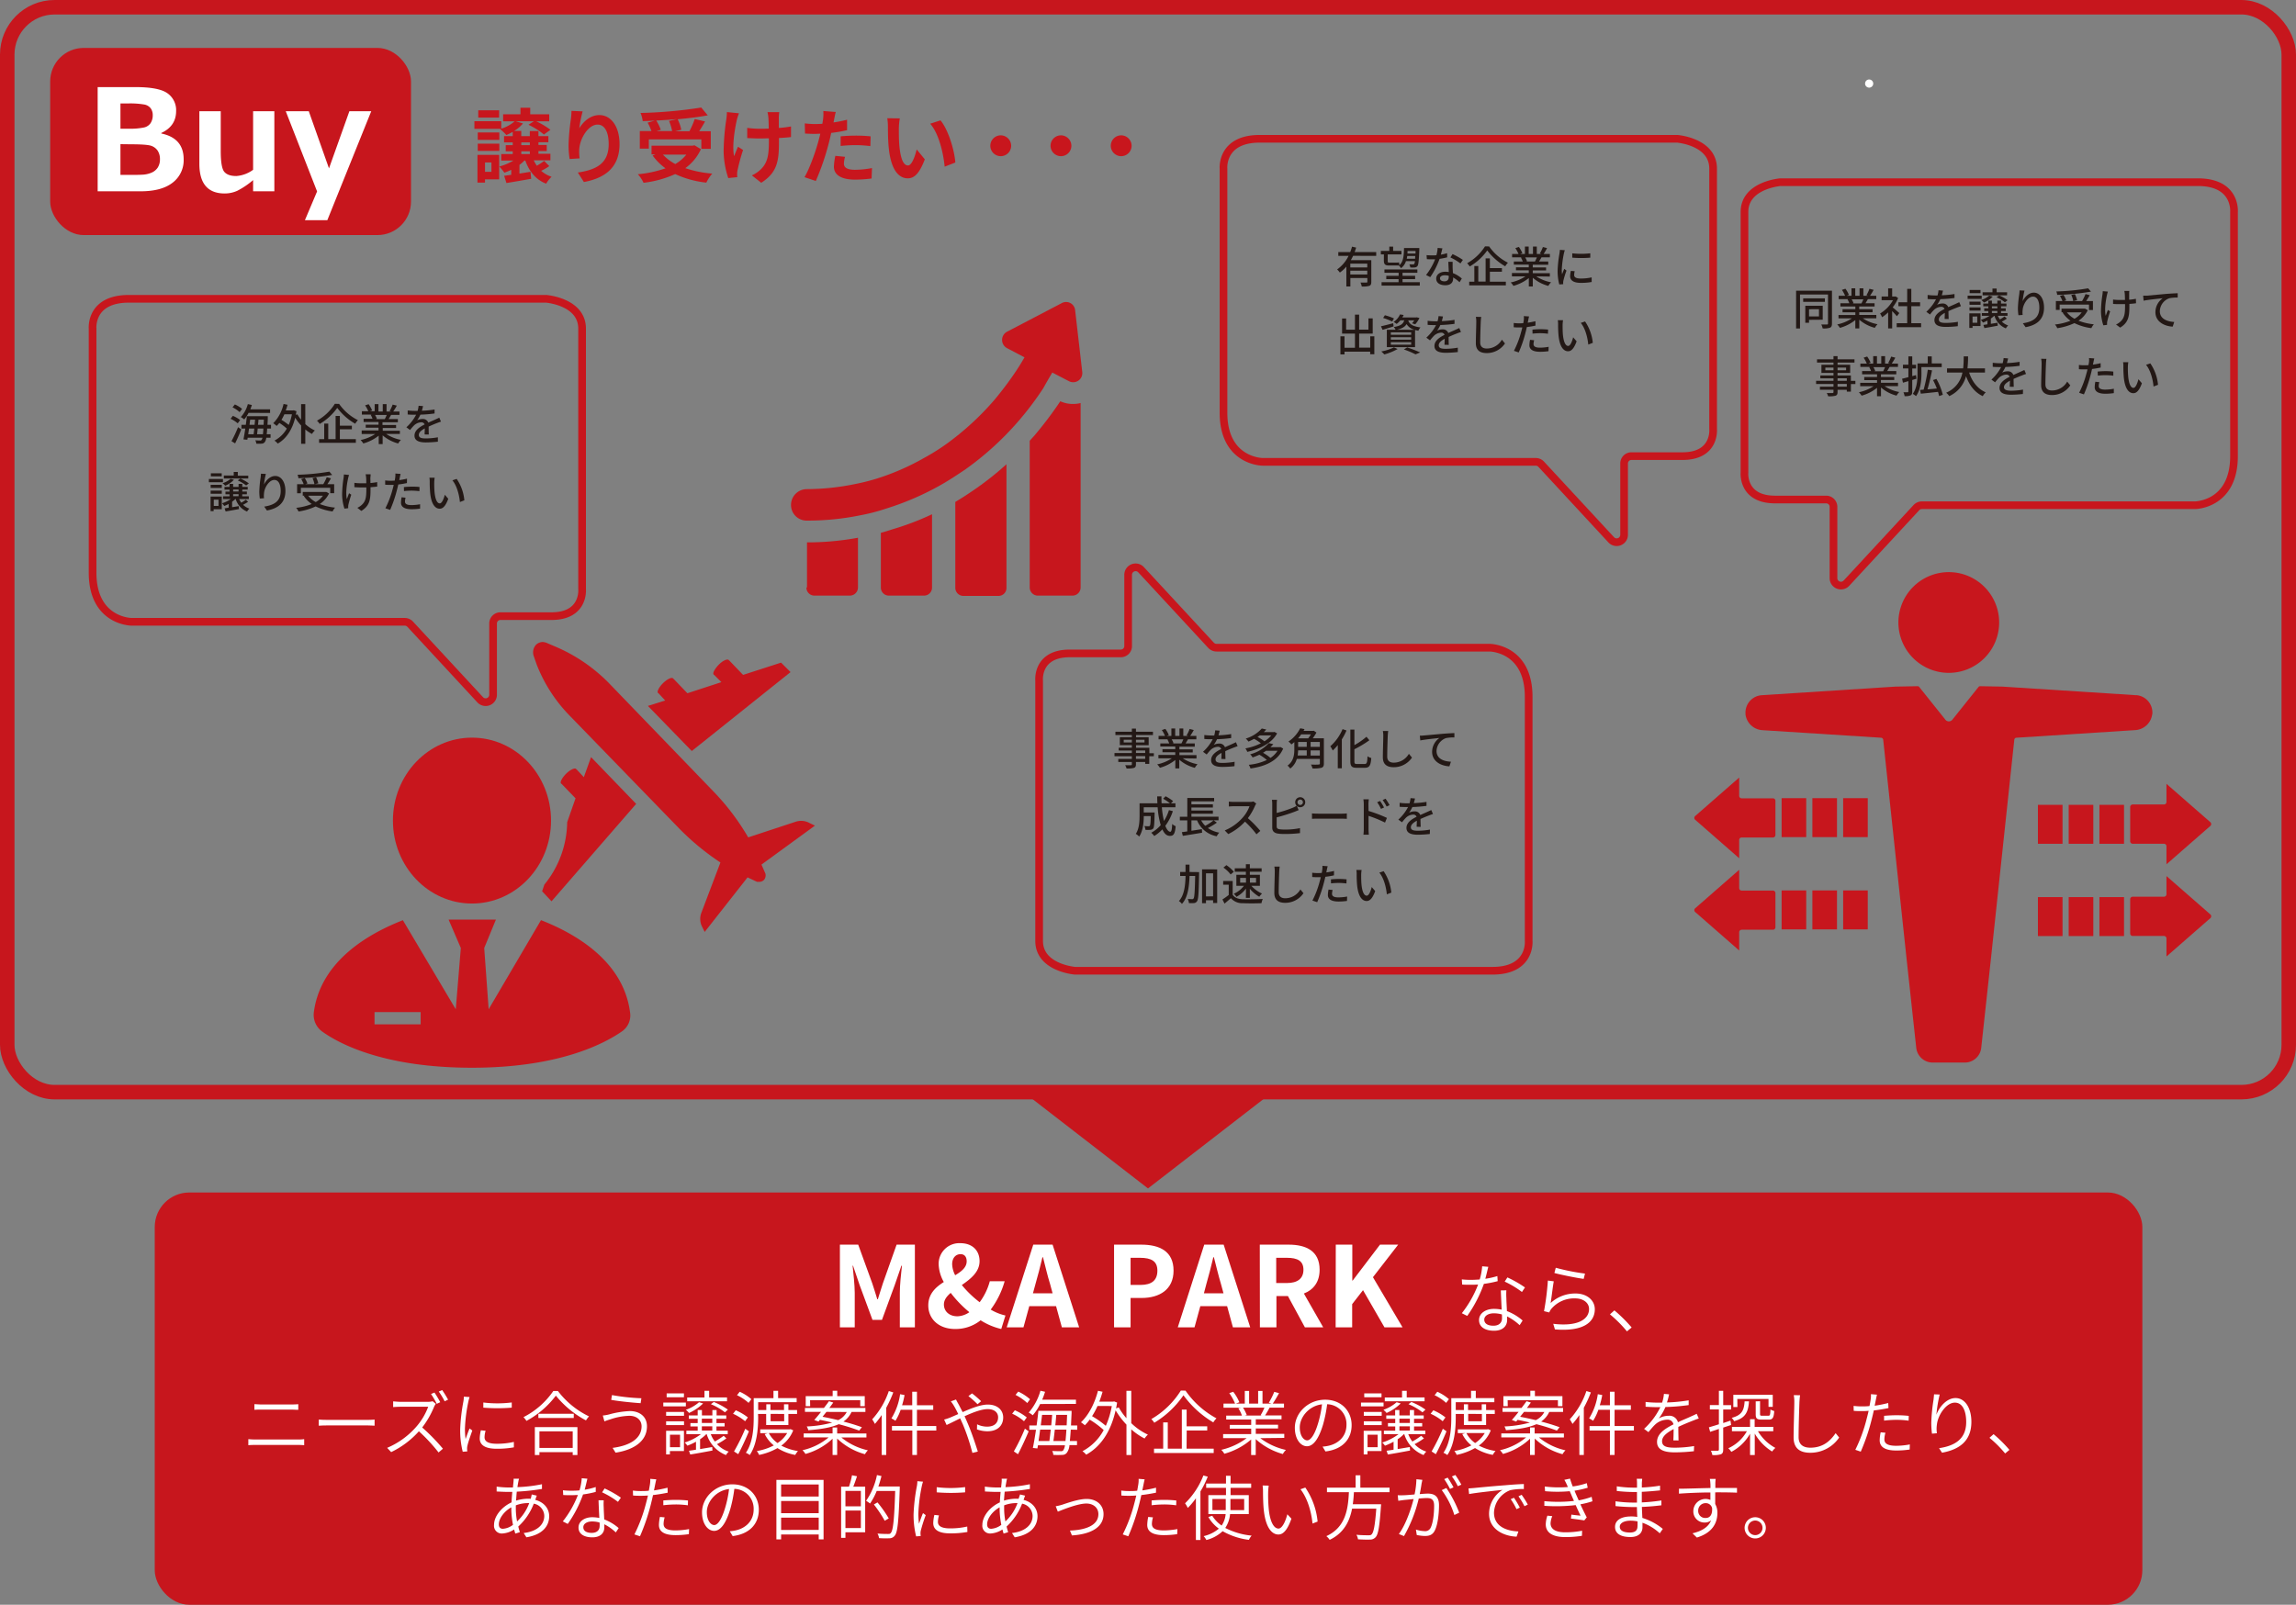 <svg xmlns="http://www.w3.org/2000/svg" viewBox="0 0 846.34 591.67"><rect x="0" y="0" width="846.34" height="591.67" fill="#808080" stroke="none"/><defs><style>.cls-1,.cls-6{fill:none;}.cls-1{stroke:#c7161d;stroke-miterlimit:10;stroke-width:5.34px;}.cls-2{fill:#c7161d;}.cls-3{fill:#fff;}.cls-4{fill:#c8161d;}.cls-5{fill:#231815;}.cls-6{stroke:#c8161d;stroke-linecap:round;stroke-linejoin:round;stroke-width:2.83px;}</style></defs><g id="レイヤー_2" data-name="レイヤー 2"><g id="追加項目"><rect class="cls-1" x="2.67" y="2.67" width="841" height="400" rx="17.45"/><rect class="cls-2" x="18.5" y="17.67" width="133" height="69" rx="12.35"/><rect class="cls-2" x="57.04" y="439.67" width="732.66" height="152" rx="12.73"/><path class="cls-3" d="M309.6,458.9h6.75l5.18,14.27c.66,1.9,1.23,3.91,1.85,5.85h.21c.66-1.94,1.19-3.95,1.85-5.85l5.06-14.27h6.74v30.48h-5.55V476.67c0-2.88.45-7.12.78-10h-.2l-2.47,7.16-4.69,12.8h-3.5l-4.73-12.8-2.43-7.16h-.16c.29,2.88.78,7.12.78,10v12.71H309.6Z"/><path class="cls-3" d="M342.18,481.32c0-4.24,2.67-6.71,5.72-8.64A14.31,14.31,0,0,1,346,466.1a7.61,7.61,0,0,1,8-7.74c4.36,0,7.08,2.64,7.08,6.63s-3.29,6.54-6.54,8.8a38.88,38.88,0,0,0,6.58,6.34,23,23,0,0,0,3.74-7.74h5.47a32.05,32.05,0,0,1-5.14,10.45,18.41,18.41,0,0,0,5.43,2.18L369.08,490a24.57,24.57,0,0,1-7.61-3.21,14.75,14.75,0,0,1-9.34,3.21C345.76,490,342.18,486.05,342.18,481.32Zm10.69,4a8.19,8.19,0,0,0,4.45-1.52,42.69,42.69,0,0,1-6.87-7.12c-1.49,1.28-2.51,2.63-2.51,4.28C347.94,483.54,350,485.31,352.87,485.31Zm-.78-15.14c2.39-1.44,4.24-2.92,4.24-5.14,0-1.52-.7-2.63-2.26-2.63-1.81,0-3.09,1.44-3.09,3.7A9.49,9.49,0,0,0,352.09,470.17Z"/><path class="cls-3" d="M380.88,458.9H388l9.79,30.48h-6.37l-2.14-7.81h-9.87l-2.14,7.81h-6.18Zm-.12,17.94H388l-.9-3.34c-1-3.16-1.77-6.66-2.64-9.95h-.2c-.78,3.33-1.69,6.79-2.59,9.95Z"/><path class="cls-3" d="M410.66,458.9h10c6.75,0,11.93,2.39,11.93,9.58,0,7-5.22,10.08-11.77,10.08h-4.07v10.82h-6.09Zm9.75,14.85c4.2,0,6.22-1.77,6.22-5.27s-2.23-4.73-6.42-4.73h-3.46v10Z"/><path class="cls-3" d="M443.9,458.9h7.16l9.79,30.48h-6.38l-2.14-7.81h-9.87l-2.14,7.81h-6.17Zm-.12,17.94H451l-.91-3.34c-.95-3.16-1.77-6.66-2.63-9.95h-.21c-.78,3.33-1.68,6.79-2.59,9.95Z"/><path class="cls-3" d="M464.38,458.9H475c6.37,0,11.43,2.26,11.43,9.25,0,4.57-2.3,7.41-5.8,8.77l7.12,12.46H481l-6.25-11.52h-4.24v11.52h-6.09Zm10,14.15c3.91,0,6.09-1.65,6.09-4.9s-2.18-4.4-6.09-4.4h-3.95v9.3Z"/><path class="cls-3" d="M492.39,458.9h6.09v13.25h.13l10.08-13.25h6.7l-9.3,12L517,489.38h-6.67l-7.9-13.7-4,5.15v8.55h-6.09Z"/><path class="cls-3" d="M552.07,472.36a39.11,39.11,0,0,1-5.09,1,48.51,48.51,0,0,1-6.13,11.82l-2-1a40.21,40.21,0,0,0,6-10.57c-.88.05-1.75.08-2.63.08-1,0-2.21,0-3.25-.08l-.12-1.9a30.92,30.92,0,0,0,3.37.17c1,0,2.12-.06,3.22-.14a22.06,22.06,0,0,0,.91-4.86l2.26.19c-.26,1-.65,2.77-1.1,4.41a27.43,27.43,0,0,0,4.44-1Zm3.2,3.37a23.5,23.5,0,0,0,0,2.91c0,1.07.14,3,.2,4.75a19.2,19.2,0,0,1,5.79,3.48l-1.1,1.72a19.44,19.44,0,0,0-4.61-3.22c0,.48,0,.9,0,1.27,0,2.18-1.47,4-4.84,4-3,0-5.51-1.19-5.51-3.93,0-2.55,2.49-4.13,5.51-4.13a15.17,15.17,0,0,1,2.83.28c-.11-2.32-.25-5.12-.31-7.09Zm-1.64,8.9a11.28,11.28,0,0,0-2.94-.42c-2.15,0-3.57,1-3.57,2.32s1.08,2.26,3.37,2.26,3.17-1.33,3.17-2.69C553.66,485.71,553.66,485.2,553.63,484.63Zm7.38-8.28a33.74,33.74,0,0,0-6.36-3.82l1-1.55a42,42,0,0,1,6.48,3.7Z"/><path class="cls-3" d="M571.59,480.42a13.35,13.35,0,0,1,9.21-3.51c4.19,0,7.07,2.52,7.07,5.8,0,5-4.55,8.28-14.7,7.44l-.62-2.07c8.9,1.08,13.2-1.55,13.2-5.46,0-2.29-2.15-3.9-5.06-3.9a11,11,0,0,0-8.79,3.79,4.64,4.64,0,0,0-.82,1.39l-1.93-.48a99.25,99.25,0,0,0,1.42-11.28l2.17.28C572.38,474.37,571.9,478.58,571.59,480.42Zm1.89-13a79.25,79.25,0,0,0,10.77,2.15l-.48,1.95c-2.63-.34-8.68-1.58-10.8-2.17Z"/><path class="cls-3" d="M599.72,490.88a45.92,45.92,0,0,0-6.27-6.28l1.64-1.47a54.06,54.06,0,0,1,6.36,6.31Z"/><path class="cls-3" d="M91.54,530.61c.86.08,1.69.13,2.62.13h15.68a15.74,15.74,0,0,0,2.29-.13v2.24a22.78,22.78,0,0,0-2.29-.1H94.16c-.93,0-1.79,0-2.62.1Zm2.23-12.89c.81,0,1.62.1,2.47.1h11.21a23.67,23.67,0,0,0,2.5-.1v2.08c-.71,0-1.67-.08-2.5-.08H96.24c-.88,0-1.69,0-2.47.08Z"/><path class="cls-3" d="M117.51,523.39c.76.07,2,.13,3.51.13h14.3c1.33,0,2.21-.08,2.76-.13v2.26c-.52,0-1.56-.11-2.73-.11H121c-1.43,0-2.73.06-3.51.11Z"/><path class="cls-3" d="M160.65,517.59a6.33,6.33,0,0,0-.6,1,33.08,33.08,0,0,1-4.42,7.72,73.43,73.43,0,0,1,7.64,7.83l-1.61,1.38a62.34,62.34,0,0,0-7.25-7.81,32.55,32.55,0,0,1-10.22,7.68l-1.48-1.57a29.47,29.47,0,0,0,10.73-7.77,23.75,23.75,0,0,0,4.4-7.38H147.46c-.91,0-2.31.1-2.54.13v-2.11c.28,0,1.74.16,2.54.16h10.2a6.32,6.32,0,0,0,1.82-.21Zm.34,0a29.6,29.6,0,0,0-2.11-3.62l1.27-.54a37.61,37.61,0,0,1,2.13,3.56Zm2-5.07a37.48,37.48,0,0,1,2.18,3.53l-1.27.6a27.33,27.33,0,0,0-2.16-3.59Z"/><path class="cls-3" d="M173.1,515.09a13.58,13.58,0,0,0-.44,1.61,59,59,0,0,0-1.28,10,28.36,28.36,0,0,0,.24,3.88c.44-1.23,1-2.84,1.48-3.9l1,.75c-.62,1.77-1.58,4.47-1.82,5.7a4.36,4.36,0,0,0-.1,1.11,8.18,8.18,0,0,0,.08.89l-1.69.13a32.44,32.44,0,0,1-.94-8.27,68.4,68.4,0,0,1,1.2-10.35,12.75,12.75,0,0,0,.15-1.69ZM179,527.52a8.94,8.94,0,0,0-.39,2.39c0,1.17.78,2.4,4.44,2.4a27.65,27.65,0,0,0,6.37-.68l0,2a34.42,34.42,0,0,1-6.39.52c-4.29,0-6.19-1.44-6.19-3.8a13.69,13.69,0,0,1,.42-3Zm9.64-10.43V519a65.48,65.48,0,0,1-10.48,0v-1.9A42.7,42.7,0,0,0,188.62,517.09Z"/><path class="cls-3" d="M205.65,512.86a31.69,31.69,0,0,0,11.47,9.36A9,9,0,0,0,216,523.7a35.89,35.89,0,0,1-11.1-9.13,33.3,33.3,0,0,1-10.84,9.31,8.86,8.86,0,0,0-1.1-1.38,29.6,29.6,0,0,0,11-9.64Zm-8.5,13.31h15.7v10.3h-1.74V535.4H198.84v1.07h-1.69Zm14.35-4.92v1.56H198.45v-1.56Zm-12.66,6.48v6.11h12.27v-6.11Z"/><path class="cls-3" d="M232,522a23.45,23.45,0,0,0-7.07,1.33,19.44,19.44,0,0,0-2.13.73l-.6-2.16a15,15,0,0,0,2.29-.39,33.62,33.62,0,0,1,7.67-1.25c3.59,0,6.32,2,6.32,5.62,0,5.59-5,8.71-11.57,9.72l-1.09-1.77c6.21-.8,10.68-3.33,10.68-8C236.46,523.52,234.64,522,232,522Zm4.42-6.45-.28,1.8c-2.84-.18-8-.7-10.84-1.22l.28-1.77A74.91,74.91,0,0,0,236.38,515.53Z"/><path class="cls-3" d="M252.82,518.52H244.5v-1.4h8.32Zm-7.28,2.06h6.6V522h-6.6Zm0,3.46h6.6v1.4h-6.6ZM252.11,535h-5.17v1.25h-1.4v-8.72h6.57Zm0-19.84h-6.37v-1.41h6.37Zm-5.15,13.81v4.6h3.72v-4.6Zm20.8,1.35a24.32,24.32,0,0,1-3.46,2.13,10.11,10.11,0,0,0,4.32,2.76,5.23,5.23,0,0,0-1,1.27,12.07,12.07,0,0,1-7.12-7.7h-.16a13.71,13.71,0,0,1-2.28,1.87v3.62l4.47-.75.1,1.29c-2.91.55-5.9,1.1-8.19,1.46l-.47-1.38c.76-.1,1.64-.23,2.58-.39v-2.94a23.55,23.55,0,0,1-3.17,1.46,7.07,7.07,0,0,0-1-1.17,19.77,19.77,0,0,0,6-3.07H253v-1.3h4.18v-1.56h-2.68v-1.24h2.68v-1.57h-3.27v-1.24h3.27v-2h1.56v2h3.85v-2h1.56v2h3.56v1.24H264.1v1.57h3v1.24h-3v1.56h4.16v1.3H262a10.85,10.85,0,0,0,1.51,2.71,30.6,30.6,0,0,0,3.25-2.11Zm-8.58-12.87a17.83,17.83,0,0,1-5.2,3.51,8.08,8.08,0,0,0-1.17-1.17,14.44,14.44,0,0,0,4.86-2.79Zm8.81-.81H253.31v-1.38h6.37V512.8h1.72v2.42H268Zm-9.28,8h3.85v-1.57h-3.85Zm0,2.8h3.85v-1.56h-3.85Zm4.42-10.53a25.14,25.14,0,0,1,5.18,2.81l-1.09,1a22.29,22.29,0,0,0-5.18-3Z"/><path class="cls-3" d="M274.66,524a19.38,19.38,0,0,0-4.45-2.75l1-1.28a19.53,19.53,0,0,1,4.47,2.63Zm1.4,3.72c-1.12,2.76-2.65,6-3.93,8.43l-1.56-1a73.43,73.43,0,0,0,4.14-8.37Zm-.13-10.48a17,17,0,0,0-4.26-2.83l1-1.27a16.77,16.77,0,0,1,4.29,2.73Zm3.54,5.23c0,4.13-.39,10-3.1,14a6.45,6.45,0,0,0-1.43-.83c2.63-3.82,2.89-9.23,2.89-13.13v-7h7.28V512.8h1.71v2.68h6.84V517H279.47v2.89h3v-2.14H284v2.14h5v-2.14h1.61v2.14h3.2v1.43h-3.2v4.08h-8.19v-4.08h-3Zm12.92,4.89A12.69,12.69,0,0,1,288,533a19.54,19.54,0,0,0,6.14,2,7.15,7.15,0,0,0-1,1.43,18.39,18.39,0,0,1-6.55-2.52,22.88,22.88,0,0,1-6.76,2.52,6.71,6.71,0,0,0-.86-1.43,21,21,0,0,0,6.27-2.08,12.42,12.42,0,0,1-3.36-4.18l1.15-.34h-2.79V527h10.87l.31-.08Zm-9,1a10.48,10.48,0,0,0,3.22,3.69,11.29,11.29,0,0,0,3.56-3.69Zm.67-7.07V524h5v-2.67Z"/><path class="cls-3" d="M310.15,530a23.42,23.42,0,0,0,9.77,4.73,6.75,6.75,0,0,0-1.09,1.43,23.91,23.91,0,0,1-10.24-5.77v6.06H306.9v-6a23.73,23.73,0,0,1-10,5.62,6.56,6.56,0,0,0-1.09-1.38,22.76,22.76,0,0,0,9.65-4.73h-9.21v-1.46H306.9V526.3h1.69v2.23h10.79V530Zm-10-6.45c.73-.83,1.61-1.87,2.5-3h-5.93V519.1h7c.68-.86,1.3-1.72,1.85-2.47l1.59.49c-.45.62-.94,1.3-1.46,2H319v1.45h-5.1a8.67,8.67,0,0,1-3,3.56,71.2,71.2,0,0,1,6.81,2.08l-1,1.25a71.93,71.93,0,0,0-7.54-2.36c-2.54,1.14-6.13,1.84-11.23,2.21a4.74,4.74,0,0,0-.57-1.38,41.09,41.09,0,0,0,9.39-1.43c-1.54-.39-3.07-.73-4.53-1l-.52.63Zm-1.51-5.09H297v-3.7h9.93v-2h1.69v2h10.14v3.7h-1.66v-2.21H298.6Zm6,2.1c-.49.63-1,1.22-1.43,1.8,1.82.34,3.8.78,5.77,1.24a6.94,6.94,0,0,0,3.15-3Z"/><path class="cls-3" d="M329.28,513.38a44.57,44.57,0,0,1-2.6,5.66v17.4H325V521.72A30.77,30.77,0,0,1,322.5,525a12.36,12.36,0,0,0-1-1.69,29.61,29.61,0,0,0,6.13-10.43Zm15.86,14.06H338v9H336.3v-9h-7.51v-1.66h7.51v-6H332a19.18,19.18,0,0,1-1.93,4.06,12.05,12.05,0,0,0-1.48-.88,23.11,23.11,0,0,0,3.2-8.92l1.64.31a29.65,29.65,0,0,1-.91,3.77h3.74v-5H338v5h6v1.66h-6v6h7.12Z"/><path class="cls-3" d="M352.4,516c.18.39.62,1.2.88,1.64.47.86,1,1.92,1.56,3,3.07-1.35,6.6-2.78,9.28-2.78,3.51,0,5.67,2,5.67,4.76s-1.82,5.09-5.85,5.09a11.32,11.32,0,0,1-3.82-.7l.05-1.87a8.52,8.52,0,0,0,3.67.86c3,0,4.08-1.64,4.08-3.46,0-1.59-1.2-3-3.85-3-2.29,0-5.51,1.25-8.53,2.63.37.75.7,1.51,1,2.23,1.46,3.28,3,7.94,3.9,10.77l-2,.52a76.8,76.8,0,0,0-3.51-10.53l-1-2.21c-2,1-3.82,1.9-5,2.44l-.91-2a17.27,17.27,0,0,0,2.06-.67c.85-.34,1.95-.84,3.14-1.36-.57-1.19-1.09-2.21-1.53-2.93a12.68,12.68,0,0,0-1.2-1.75Zm7.93,1.74a36.29,36.29,0,0,0-3.36-3l1.33-1a33.35,33.35,0,0,1,3.35,2.89Z"/><path class="cls-3" d="M377.46,524a17.61,17.61,0,0,0-4.37-2.78l1-1.25a18.88,18.88,0,0,1,4.39,2.63Zm-3.74,11.13a73.56,73.56,0,0,0,4.08-8.39l1.38,1c-1.15,2.76-2.66,6-3.93,8.43Zm4.94-17.83a18.83,18.83,0,0,0-4.32-3l1-1.22a17.59,17.59,0,0,1,4.35,2.83Zm4.75.36a19.34,19.34,0,0,1-2.73,4.16,6.85,6.85,0,0,0-1.48-1,21,21,0,0,0,4.32-8.06l1.71.39c-.31,1-.67,2-1.06,2.91h12.45v1.56Zm11.29,9.44c-.11,1.69-.21,3.07-.34,4.19H397v1.53h-2.78a5.4,5.4,0,0,1-.91,2.73,2,2,0,0,1-1.72.86,25.71,25.71,0,0,1-3.33,0,3.1,3.1,0,0,0-.41-1.44c1.38.08,2.6.08,3.09.08a1.12,1.12,0,0,0,1-.33,4.47,4.47,0,0,0,.62-1.85h-9.95c-.08.42-.13.81-.21,1.17l-1.67-.18c.37-1.77.78-4.19,1.15-6.71h-2.45v-1.59h2.68c.26-1.9.5-3.77.65-5.38H395v.83c-.08,1.69-.16,3.2-.21,4.55h2.29v1.59Zm-11.29,0c-.18,1.45-.39,2.89-.59,4.19h4c.16-1.2.34-2.66.49-4.19Zm.71-5.43c-.13,1.22-.32,2.54-.47,3.84h3.85c.13-1.32.26-2.65.33-3.84Zm8.63,9.62c.13-1.1.23-2.47.34-4.19h-4.27c-.18,1.53-.34,3-.52,4.19Zm.44-5.78c.05-1.14.1-2.42.16-3.84h-4c-.08,1.22-.21,2.52-.34,3.84Z"/><path class="cls-3" d="M417,524.71a22.35,22.35,0,0,0,6.14,4.24,6.21,6.21,0,0,0-1.22,1.43A23.43,23.43,0,0,1,417,527v9.46h-1.77V525.26a29.73,29.73,0,0,1-4-5.28c-1.87,8.37-5.85,13.6-10.84,16.36a7,7,0,0,0-1.38-1.28,19,19,0,0,0,7.83-7.8,32.89,32.89,0,0,0-5.18-3.85,14.46,14.46,0,0,1-1.77,2.08,10.69,10.69,0,0,0-1.43-1.09c2.86-2.68,5.05-6.94,6.27-11.62l1.69.36a37.83,37.83,0,0,1-1.2,3.64h5.13l.33-.08,1.1.42c-.11.75-.24,1.46-.39,2.16l1-.39a21.47,21.47,0,0,0,2.83,4V512.8H417Zm-12.45-6.31a26.49,26.49,0,0,1-2,3.74,34.13,34.13,0,0,1,5.07,3.56,31,31,0,0,0,2.21-7.3Z"/><path class="cls-3" d="M437,512.73a32.83,32.83,0,0,0,11.41,10.21,7.92,7.92,0,0,0-1.17,1.49,36.76,36.76,0,0,1-11-10,34.73,34.73,0,0,1-10.76,10.14,6.34,6.34,0,0,0-1.09-1.35,31.33,31.33,0,0,0,10.89-10.53Zm.39,21.4h10v1.58h-22v-1.58h3.38v-9.7h1.69v9.7h5.18V519.72h1.77v6.16H445v1.54h-7.56Z"/><path class="cls-3" d="M464.56,530.25a24.35,24.35,0,0,0,9.46,4.34,5.83,5.83,0,0,0-1.14,1.51,24.79,24.79,0,0,1-10-5.49v5.86h-1.69v-5.73A25.48,25.48,0,0,1,451.3,536a5.88,5.88,0,0,0-1.12-1.45,25,25,0,0,0,9.36-4.32h-8.68v-1.48h10.35v-2H453.3v-1.38h7.91v-2H452v-1.43h5.8a11.71,11.71,0,0,0-1.33-2.71l1-.2H451v-1.51h4.27a18.77,18.77,0,0,0-2.14-3.88l1.46-.49a16.41,16.41,0,0,1,2.26,3.87l-1.35.5h3.35v-4.68h1.59v4.68h3.33v-4.68h1.61v4.68h3.33l-1-.34a27.63,27.63,0,0,0,2-4l1.77.47c-.76,1.35-1.59,2.83-2.32,3.85h4.14V519h-5.49l.18,0c-.52,1-1.14,2.05-1.66,2.86h6.06v1.43H462.9v2h8.21v1.38H462.9v2h10.5v1.48ZM458.19,519a13.22,13.22,0,0,1,1.38,2.73l-.81.18h6.35l-.42-.13a19.51,19.51,0,0,0,1.4-2.78Z"/><path class="cls-3" d="M487.52,533.37a15.12,15.12,0,0,0,2.16-.31c3.3-.7,6.65-3.17,6.65-7.75a7.3,7.3,0,0,0-7.12-7.57,50.2,50.2,0,0,1-1.51,7.49c-1.59,5.31-3.61,8-5.93,8s-4.47-2.58-4.47-6.81c0-5.52,4.94-10.35,11.15-10.35,6,0,9.78,4.21,9.78,9.36,0,5.38-3.59,9-9.65,9.72Zm-1.67-8.55a40.39,40.39,0,0,0,1.46-7.05c-5,.6-8.19,4.89-8.19,8.48,0,3.35,1.59,4.81,2.73,4.81S484.5,529.34,485.85,524.82Z"/><path class="cls-3" d="M510,518.52h-8.32v-1.4H510Zm-7.28,2.06h6.6V522h-6.6Zm0,3.46h6.6v1.4h-6.6ZM509.25,535h-5.17v1.25h-1.4v-8.72h6.57Zm0-19.84h-6.37v-1.41h6.37Zm-5.15,13.81v4.6h3.72v-4.6Zm20.8,1.35a24.32,24.32,0,0,1-3.46,2.13,10.11,10.11,0,0,0,4.32,2.76,5.23,5.23,0,0,0-1,1.27,12.07,12.07,0,0,1-7.12-7.7h-.16a13.71,13.71,0,0,1-2.28,1.87v3.62l4.47-.75.1,1.29c-2.91.55-5.9,1.1-8.19,1.46l-.47-1.38c.76-.1,1.64-.23,2.58-.39v-2.94a23.55,23.55,0,0,1-3.17,1.46,7.07,7.07,0,0,0-1-1.17,19.77,19.77,0,0,0,6-3.07h-5.4v-1.3h4.18v-1.56h-2.68v-1.24h2.68v-1.57H511v-1.24h3.27v-2h1.56v2h3.85v-2h1.56v2h3.56v1.24h-3.56v1.57h3v1.24h-3v1.56h4.16v1.3h-6.29a10.85,10.85,0,0,0,1.51,2.71,30.6,30.6,0,0,0,3.25-2.11Zm-8.58-12.87a17.83,17.83,0,0,1-5.2,3.51,8.08,8.08,0,0,0-1.17-1.17,14.44,14.44,0,0,0,4.86-2.79Zm8.81-.81H510.45v-1.38h6.37V512.8h1.72v2.42h6.57Zm-9.28,8h3.85v-1.57h-3.85Zm0,2.8h3.85v-1.56h-3.85Zm4.42-10.53a25.14,25.14,0,0,1,5.18,2.81l-1.1,1a22.21,22.21,0,0,0-5.17-3Z"/><path class="cls-3" d="M531.8,524a19.38,19.38,0,0,0-4.45-2.75l1-1.28a19.53,19.53,0,0,1,4.47,2.63Zm1.4,3.72c-1.12,2.76-2.65,6-3.93,8.43l-1.56-1a73.43,73.43,0,0,0,4.14-8.37Zm-.13-10.48a17.21,17.21,0,0,0-4.26-2.83l1-1.27a16.77,16.77,0,0,1,4.29,2.73Zm3.54,5.23c0,4.13-.39,10-3.1,14a6.45,6.45,0,0,0-1.43-.83c2.63-3.82,2.89-9.23,2.89-13.13v-7h7.28V512.8H544v2.68h6.84V517H536.61v2.89h3v-2.14h1.53v2.14h5.05v-2.14h1.61v2.14H551v1.43h-3.2v4.08h-8.19v-4.08h-3Zm12.92,4.89a12.69,12.69,0,0,1-4.4,5.62,19.54,19.54,0,0,0,6.14,2,7.15,7.15,0,0,0-1,1.43,18.39,18.39,0,0,1-6.55-2.52,22.88,22.88,0,0,1-6.76,2.52,6.71,6.71,0,0,0-.86-1.43,21,21,0,0,0,6.27-2.08,12.42,12.42,0,0,1-3.36-4.18l1.15-.34h-2.79V527H548.2l.31-.08Zm-9,1a10.48,10.48,0,0,0,3.22,3.69,11.29,11.29,0,0,0,3.56-3.69Zm.67-7.07V524h5.05v-2.67Z"/><path class="cls-3" d="M567.29,530a23.42,23.42,0,0,0,9.77,4.73,6.75,6.75,0,0,0-1.09,1.43,23.91,23.91,0,0,1-10.24-5.77v6.06H564v-6a23.73,23.73,0,0,1-10,5.62,6.56,6.56,0,0,0-1.09-1.38,22.76,22.76,0,0,0,9.65-4.73H553.4v-1.46H564V526.3h1.69v2.23h10.79V530Zm-10-6.45c.73-.83,1.61-1.87,2.49-3h-5.92V519.1h7c.68-.86,1.3-1.72,1.85-2.47l1.59.49c-.45.62-.94,1.3-1.46,2h13.34v1.45h-5.1a8.67,8.67,0,0,1-3,3.56,71.2,71.2,0,0,1,6.81,2.08l-1,1.25a71.93,71.93,0,0,0-7.54-2.36c-2.54,1.14-6.13,1.84-11.23,2.21a4.74,4.74,0,0,0-.57-1.38,41.09,41.09,0,0,0,9.39-1.43c-1.54-.39-3.07-.73-4.53-1l-.52.63Zm-1.51-5.09h-1.61v-3.7h9.93v-2h1.69v2h10.14v3.7h-1.66v-2.21H555.74Zm6,2.1c-.49.63-1,1.22-1.43,1.8,1.82.34,3.8.78,5.77,1.24a6.94,6.94,0,0,0,3.15-3Z"/><path class="cls-3" d="M586.42,513.38a44.57,44.57,0,0,1-2.6,5.66v17.4h-1.64V521.72a30.77,30.77,0,0,1-2.54,3.28,12.36,12.36,0,0,0-1-1.69,29.61,29.61,0,0,0,6.13-10.43Zm15.86,14.06h-7.12v9h-1.72v-9h-7.51v-1.66h7.51v-6h-4.26a19.18,19.18,0,0,1-1.93,4.06,12.05,12.05,0,0,0-1.48-.88,23.11,23.11,0,0,0,3.2-8.92l1.64.31a29.65,29.65,0,0,1-.91,3.77h3.74v-5h1.72v5h6v1.66h-6v6h7.12Z"/><path class="cls-3" d="M616.82,531.06c.07-1,.1-2.79.1-4.16-2.47,1.3-4.26,2.7-4.26,4.47,0,2.13,2.13,2.39,4.81,2.39a45.12,45.12,0,0,0,7-.6l-.08,1.9a64.37,64.37,0,0,1-7,.42c-3.62,0-6.58-.76-6.58-3.85s3-4.91,6.06-6.48a2.18,2.18,0,0,0-2.39-1.71,6.62,6.62,0,0,0-4.5,1.92c-.73.7-1.48,1.64-2.34,2.66l-1.61-1.2a26.66,26.66,0,0,0,6-8h-1.23c-1.09,0-2.78-.06-4.21-.16v-1.77a37.61,37.61,0,0,0,4.32.26c.57,0,1.14,0,1.77,0a14.22,14.22,0,0,0,.67-3.23l1.9.16a27.16,27.16,0,0,1-.78,3,57.87,57.87,0,0,0,8-.78v1.75a75.54,75.54,0,0,1-8.58.72,18.29,18.29,0,0,1-2.45,4.22,7.23,7.23,0,0,1,3.67-1,3.22,3.22,0,0,1,3.4,2.39c1.88-.89,3.51-1.51,4.92-2.19.73-.31,1.32-.59,2-.93l.76,1.74c-.6.18-1.46.52-2.13.78-1.51.6-3.41,1.35-5.41,2.31,0,1.49.05,3.72.08,5Z"/><path class="cls-3" d="M635.2,526.35v8.06c0,1-.21,1.48-.83,1.77a8.67,8.67,0,0,1-3.18.29,6.68,6.68,0,0,0-.52-1.59c1.17,0,2.16,0,2.47,0s.47-.1.47-.49v-7.54l-3.22,1.07-.47-1.67c1-.28,2.29-.67,3.69-1.12v-5.48h-3.33v-1.59h3.33V512.8h1.59v5.28h2.91v1.59H635.2v5c.88-.29,1.79-.58,2.68-.89l.23,1.61ZM648,527.68a16.7,16.7,0,0,0,6.43,6.16,8.06,8.06,0,0,0-1.2,1.33,18.73,18.73,0,0,1-6.4-6.61v7.91H645.1v-7.86a17.06,17.06,0,0,1-6.91,6.69,6.43,6.43,0,0,0-1.12-1.33,14.94,14.94,0,0,0,6.86-6.29h-5.51v-1.59h6.68v-2.83h1.69v2.83h6.87v1.59Zm-3.3-11c-.28,4-1.3,6.16-5.48,7.3a4.71,4.71,0,0,0-.89-1.22c3.72-1,4.53-2.68,4.76-6.08Zm-4.26,2.1h-1.51v-4.52h14.53v4.45h-1.56v-2.92H640.4Zm8.34-2.15v4.7c0,.57.11.65.78.65h2.27c.59,0,.72-.26.78-2.31a4.84,4.84,0,0,0,1.4.57c-.16,2.52-.62,3.17-2,3.17h-2.65c-1.77,0-2.18-.44-2.18-2v-4.73Z"/><path class="cls-3" d="M663.54,514.42c-.13.78-.18,1.61-.24,2.41-.1,2.94-.31,9.08-.31,13.06,0,2.86,1.87,3.87,4.34,3.87,4.81,0,7.47-2.68,9.31-5.36l1.3,1.62a12.81,12.81,0,0,1-10.66,5.61c-3.61,0-6.13-1.48-6.13-5.64,0-3.9.26-10.35.26-13.16a11.93,11.93,0,0,0-.21-2.44Z"/><path class="cls-3" d="M696.12,519.15c-1.72.36-3.59.67-5.41.88-.24,1.12-.52,2.32-.81,3.43a74.39,74.39,0,0,1-4,11.76l-2-.68A56.64,56.64,0,0,0,688.11,523c.23-.86.47-1.84.7-2.83-.91.08-1.74.1-2.5.1-1.11,0-2,0-3-.1l-.05-1.82a23.27,23.27,0,0,0,3.07.18c.85,0,1.79,0,2.8-.13.19-1,.34-1.82.42-2.37a9.21,9.21,0,0,0,.1-2l2.24.18c-.16.55-.34,1.48-.44,2l-.42,2.08a46.07,46.07,0,0,0,5-1Zm-1.12,9.1a9.05,9.05,0,0,0-.39,2.34c0,1.25.57,2.47,4.39,2.47a27.76,27.76,0,0,0,5-.5l-.07,1.88a33.56,33.56,0,0,1-4.94.36c-4,0-6.11-1.22-6.11-3.77a15.77,15.77,0,0,1,.36-2.94Zm-.5-6.24c1.33-.11,3-.21,4.66-.21a42,42,0,0,1,4.44.23l-.05,1.77a32.6,32.6,0,0,0-4.31-.31,39.29,39.29,0,0,0-4.74.29Z"/><path class="cls-3" d="M715,514.16a50.12,50.12,0,0,0-1.22,7.46c1-2.78,3.74-6.16,7.07-6.16s5.83,3.43,5.83,8.78c0,7.13-4.53,10.22-10.82,11.37l-1.09-1.67c5.54-.83,10-3.17,10-9.64,0-4.11-1.35-7.15-4.18-7.15-3.23,0-6.27,4.68-6.61,8.06a10.62,10.62,0,0,0,0,3.22l-1.82.16a31.27,31.27,0,0,1-.26-4.06,65.93,65.93,0,0,1,.81-8.32c.1-.81.16-1.53.21-2.13Z"/><path class="cls-3" d="M739.12,535.89a41.92,41.92,0,0,0-5.77-5.77l1.51-1.35a50,50,0,0,1,5.85,5.8Z"/><path class="cls-3" d="M197.29,553c3.25.83,5.15,3.22,5.15,6,0,3.7-2.49,6.84-8.4,7.8l-1-1.58c4.58-.5,7.59-2.86,7.59-6.32a4.69,4.69,0,0,0-3.87-4.5,22.07,22.07,0,0,1-5.72,8.43c.18.72.39,1.43.59,2.08l-1.68.52c-.16-.47-.29-1-.45-1.51a8.81,8.81,0,0,1-4.39,1.48,2.84,2.84,0,0,1-3-3.15c0-3.32,2.94-6.73,6.45-8.32.05-1.32.18-2.65.28-3.87-.57,0-1.14,0-1.69,0-1.06,0-3.07-.1-4.08-.15l0-1.8a33.78,33.78,0,0,0,4.16.32c.62,0,1.22,0,1.85,0,.07-.8.15-1.51.2-2.08a8,8,0,0,0,.05-1.14l2,0a6.7,6.7,0,0,0-.26,1.09c-.1.55-.23,1.25-.34,2a53.52,53.52,0,0,0,9.05-1.07l0,1.74a82.13,82.13,0,0,1-9.29,1c-.1,1-.18,2.15-.25,3.3a16.27,16.27,0,0,1,4.39-.7c.34,0,.68,0,1,.05l.11-.42A11,11,0,0,0,196,551l1.87.44a13.74,13.74,0,0,0-.47,1.33Zm-8.81,2.75c-2.6,1.43-4.6,4.08-4.6,6.27,0,1.09.52,1.64,1.5,1.64a6.87,6.87,0,0,0,3.72-1.46,31.29,31.29,0,0,1-.62-5.8Zm6.6-1.56h-.49a12.51,12.51,0,0,0-4.45.83c0,.39,0,.81,0,1.2a26.16,26.16,0,0,0,.46,4.73A17.25,17.25,0,0,0,195.08,554.17Z"/><path class="cls-3" d="M219.6,550.06a35.48,35.48,0,0,1-4.68.94,44.65,44.65,0,0,1-5.64,10.87l-1.82-.94a36.8,36.8,0,0,0,5.56-9.72c-.8,0-1.61.07-2.41.07-1,0-2,0-3-.07l-.1-1.75a26.22,26.22,0,0,0,3.1.16c.93,0,1.94,0,3-.13a19.49,19.49,0,0,0,.83-4.47l2.08.18c-.23.94-.6,2.55-1,4.06a25.15,25.15,0,0,0,4.08-1Zm2.94,3.1a21.58,21.58,0,0,0,0,2.67c0,1,.13,2.73.18,4.37a17.84,17.84,0,0,1,5.33,3.2L227,565a18,18,0,0,0-4.24-3c0,.45,0,.84,0,1.17,0,2-1.35,3.64-4.44,3.64-2.78,0-5.07-1.09-5.07-3.61,0-2.34,2.29-3.8,5.07-3.8a14.5,14.5,0,0,1,2.6.26c-.11-2.13-.24-4.7-.29-6.52ZM221,561.35a9.89,9.89,0,0,0-2.7-.39c-2,0-3.28.88-3.28,2.13s1,2.08,3.1,2.08,2.91-1.22,2.91-2.47C221.06,562.34,221.06,561.87,221,561.35Zm6.79-7.62a30.86,30.86,0,0,0-5.85-3.51l.93-1.43a39.29,39.29,0,0,1,6,3.4Z"/><path class="cls-3" d="M246.12,550.35c-1.71.36-3.59.67-5.41.88-.23,1.12-.52,2.32-.8,3.43a75.42,75.42,0,0,1-4,11.76l-2.06-.68a56.05,56.05,0,0,0,4.29-11.52c.24-.86.47-1.84.71-2.83-.91.08-1.75.1-2.5.1-1.12,0-2,0-3-.1l-.06-1.82a21.83,21.83,0,0,0,3.07.18c.86,0,1.79,0,2.81-.13.18-1,.34-1.82.42-2.37a9.85,9.85,0,0,0,.1-2l2.24.18c-.16.55-.34,1.48-.45,2l-.41,2.08a45.89,45.89,0,0,0,5-1Zm-1.12,9.1a9.5,9.5,0,0,0-.39,2.34c0,1.25.58,2.47,4.4,2.47a28.81,28.81,0,0,0,5-.49l-.08,1.87A33.46,33.46,0,0,1,249,566c-4,0-6.11-1.22-6.11-3.77a15.84,15.84,0,0,1,.37-2.94Zm-.49-6.24c1.33-.1,3-.21,4.65-.21a42.3,42.3,0,0,1,4.45.23l-.05,1.77a32.88,32.88,0,0,0-4.32-.31,41.42,41.42,0,0,0-4.73.29Z"/><path class="cls-3" d="M269,564.57a15.12,15.12,0,0,0,2.16-.31c3.3-.7,6.65-3.17,6.65-7.75a7.3,7.3,0,0,0-7.12-7.57,49.94,49.94,0,0,1-1.51,7.49c-1.58,5.31-3.61,8-5.93,8s-4.47-2.58-4.47-6.81c0-5.52,4.94-10.35,11.16-10.35,6,0,9.77,4.21,9.77,9.36,0,5.38-3.59,9-9.64,9.72ZM267.28,556a40.39,40.39,0,0,0,1.46-7c-5,.6-8.19,4.89-8.19,8.48,0,3.35,1.59,4.81,2.73,4.81S265.93,560.54,267.28,556Z"/><path class="cls-3" d="M303.58,545.64v21.92h-1.79v-1.79H287.93v1.79h-1.74V545.64Zm-15.65,1.69v4.45h13.86v-4.45Zm0,6.09v4.49h13.86v-4.49Zm13.86,10.66v-4.53H287.93v4.53Z"/><path class="cls-3" d="M315.91,544.29c-.42,1.27-.92,2.73-1.38,3.85h4.39v16.8h-7.28V567h-1.59V548.14h2.89a28.5,28.5,0,0,0,1.12-4.21Zm1.42,5.41h-5.69v5.67h5.69Zm0,13.68v-6.45h-5.69v6.45ZM331.66,549c-.41,11.93-.78,15.91-1.82,17.16a2.44,2.44,0,0,1-2,1,34.11,34.11,0,0,1-3.82-.06,4.09,4.09,0,0,0-.57-1.69c1.69.16,3.25.16,3.82.16s.84,0,1.1-.39c.85-.91,1.27-4.91,1.61-15.47h-6.81a24.33,24.33,0,0,1-2.45,4.63,16.81,16.81,0,0,0-1.46-1,25.58,25.58,0,0,0,4-9.49l1.67.37c-.34,1.3-.7,2.6-1.15,3.85h7.88Zm-5.54,11.7a45.18,45.18,0,0,0-4-6l1.33-.77a43.94,43.94,0,0,1,4.16,5.9Z"/><path class="cls-3" d="M340.24,546.29a13.58,13.58,0,0,0-.44,1.61,59,59,0,0,0-1.27,10,28.34,28.34,0,0,0,.23,3.88c.44-1.22,1-2.84,1.48-3.9l1,.75a54.74,54.74,0,0,0-1.82,5.7,4.4,4.4,0,0,0-.11,1.11,8.18,8.18,0,0,0,.08.89l-1.69.13a32.44,32.44,0,0,1-.94-8.27A68.4,68.4,0,0,1,338,547.8a12.83,12.83,0,0,0,.16-1.69Zm5.88,12.43a8.94,8.94,0,0,0-.39,2.39c0,1.17.78,2.4,4.44,2.4a27.65,27.65,0,0,0,6.37-.68l.06,2a34.54,34.54,0,0,1-6.4.52c-4.29,0-6.19-1.43-6.19-3.8a13.77,13.77,0,0,1,.42-3Zm9.64-10.43v1.93a65.48,65.48,0,0,1-10.48,0v-1.9A42.21,42.21,0,0,0,355.76,548.29Z"/><path class="cls-3" d="M377.29,553c3.25.83,5.15,3.22,5.15,6,0,3.7-2.5,6.84-8.4,7.8l-1-1.58c4.57-.5,7.59-2.86,7.59-6.32a4.69,4.69,0,0,0-3.87-4.5,22.07,22.07,0,0,1-5.72,8.43c.18.72.38,1.43.59,2.08l-1.69.52c-.15-.47-.28-1-.44-1.51a8.81,8.81,0,0,1-4.39,1.48,2.84,2.84,0,0,1-3-3.15c0-3.32,2.93-6.73,6.45-8.32.05-1.32.18-2.65.28-3.87-.57,0-1.14,0-1.69,0-1.07,0-3.07-.1-4.08-.15l-.05-1.8a33.78,33.78,0,0,0,4.16.32c.62,0,1.22,0,1.84,0,.08-.8.16-1.51.21-2.08a8,8,0,0,0,0-1.14l2,0a6.7,6.7,0,0,0-.26,1.09c-.1.55-.23,1.25-.34,2a53.52,53.52,0,0,0,9-1.07l0,1.74a82.13,82.13,0,0,1-9.29,1c-.1,1-.18,2.15-.26,3.3a16.4,16.4,0,0,1,4.4-.7c.34,0,.67,0,1,.05l.11-.42A13.4,13.4,0,0,0,376,551l1.87.44a13.74,13.74,0,0,0-.47,1.33Zm-8.81,2.75c-2.6,1.43-4.61,4.08-4.61,6.27,0,1.09.53,1.64,1.51,1.64a6.87,6.87,0,0,0,3.72-1.46,31.29,31.29,0,0,1-.62-5.8Zm6.6-1.56h-.49a12.51,12.51,0,0,0-4.45.83c0,.39,0,.81,0,1.2a26.15,26.15,0,0,0,.47,4.73A17.36,17.36,0,0,0,375.08,554.17Z"/><path class="cls-3" d="M391.49,554.8c1.84-.6,6.05-2.14,9.07-2.14,3.56,0,6.22,2.16,6.22,5.59,0,5-4.92,7.44-11.65,7.86l-.73-1.8c5.51-.18,10.48-1.77,10.48-6.08,0-2.21-1.74-3.88-4.45-3.88-3.22,0-8.94,2.39-10.5,3l-.78-2A17.44,17.44,0,0,0,391.49,554.8Z"/><path class="cls-3" d="M426.12,550.35c-1.72.36-3.59.67-5.41.88-.23,1.12-.52,2.32-.8,3.43a74.37,74.37,0,0,1-4,11.76l-2.05-.68a56.64,56.64,0,0,0,4.29-11.52c.23-.86.47-1.84.7-2.83-.91.08-1.74.1-2.49.1-1.12,0-2,0-3-.1l-.05-1.82a21.75,21.75,0,0,0,3.07.18c.86,0,1.79,0,2.81-.13.18-1,.33-1.82.41-2.37a9.26,9.26,0,0,0,.11-2l2.23.18c-.15.55-.34,1.48-.44,2l-.42,2.08a46.07,46.07,0,0,0,5.05-1Zm-1.12,9.1a9.5,9.5,0,0,0-.39,2.34c0,1.25.57,2.47,4.4,2.47a28.91,28.91,0,0,0,5-.49l-.08,1.87A33.56,33.56,0,0,1,429,566c-4,0-6.11-1.22-6.11-3.77a16.66,16.66,0,0,1,.36-2.94Zm-.49-6.24c1.32-.1,3-.21,4.65-.21a42.3,42.3,0,0,1,4.45.23l-.05,1.77a32.88,32.88,0,0,0-4.32-.31,41.28,41.28,0,0,0-4.73.29Z"/><path class="cls-3" d="M445.2,544.45a38.12,38.12,0,0,1-2.7,5.43V567.8h-1.67V552.4a25.54,25.54,0,0,1-3,3.57,9.89,9.89,0,0,0-1-1.7A29,29,0,0,0,443.59,544Zm8.22,13.8a10.77,10.77,0,0,1-1.77,5.1,26.76,26.76,0,0,0,9.72,2.83,6.43,6.43,0,0,0-1,1.56,26.11,26.11,0,0,1-9.69-3.19,13.71,13.71,0,0,1-6,3.25,6.06,6.06,0,0,0-1-1.43,13.31,13.31,0,0,0,5.61-2.76,13.55,13.55,0,0,1-3.87-4.29l1.43-.47a12.23,12.23,0,0,0,3.46,3.62,8.86,8.86,0,0,0,1.48-4.22h-6.37v-7h6.5v-2.68h-7.31v-1.59h7.31v-2.86h1.69v2.86h7.59v1.59h-7.59v2.68h6.71v7Zm-1.59-1.48c0-.47,0-.88,0-1.35v-2.76h-4.92v4.11Zm1.72-4.11v2.78c0,.45,0,.89,0,1.33h5.07v-4.11Z"/><path class="cls-3" d="M467.46,550.09a57.82,57.82,0,0,0,.21,6.19c.41,4.42,1.74,7.3,3.61,7.3,1.33,0,2.58-2.6,3.25-5.27l1.51,1.63c-1.53,4.35-3.12,5.83-4.81,5.83-2.34,0-4.68-2.42-5.38-9-.24-2.21-.29-5.33-.29-6.84a13.93,13.93,0,0,0-.15-2.23l2.26.05A21.48,21.48,0,0,0,467.46,550.09ZM485.69,561l-1.88.73c-.46-4.74-2.05-9.65-4.44-12.64l1.79-.63A26.78,26.78,0,0,1,485.69,561Z"/><path class="cls-3" d="M499.07,550.17c-.07,1.45-.2,3-.41,4.44h10.43s0,.58-.06.86c-.52,7.46-1,10.32-2,11.34a2.72,2.72,0,0,1-2.11.83c-.88.05-2.6,0-4.34-.1a4.33,4.33,0,0,0-.6-1.67c1.88.18,3.72.18,4.35.18s.93,0,1.22-.28c.8-.73,1.3-3.28,1.77-9.54H498.4c-.91,4.65-3,9-8.27,11.51a6,6,0,0,0-1.22-1.37c7.23-3.28,8-10.14,8.32-16.2h-8.09V548.5H499.7v-4.57h1.74v4.57h10.77v1.67Z"/><path class="cls-3" d="M524.3,545.62c-.08.44-.19.93-.29,1.4-.1.75-.36,2.37-.68,3.85,1.25-.1,2.37-.18,3-.18,2.21,0,4.11.83,4.11,4.26,0,3.07-.44,7.12-1.51,9.26-.81,1.71-2.05,2.1-3.69,2.1a15.71,15.71,0,0,1-3-.36l-.31-2a11.91,11.91,0,0,0,3.17.58,2.23,2.23,0,0,0,2.31-1.36c.86-1.79,1.23-5.17,1.23-8,0-2.42-1.09-2.84-2.73-2.84-.65,0-1.75.08-2.94.18a52,52,0,0,1-5.44,13.84l-1.89-.76c2.62-3.54,4.57-9.49,5.43-12.89-1.4.13-2.73.28-3.43.33l-2.21.31-.21-2.05a20.37,20.37,0,0,0,2.21,0c.89,0,2.42-.16,4-.29a30.67,30.67,0,0,0,.68-5.61Zm8.84,3a43.11,43.11,0,0,1,4.75,9.1l-1.79.86a30.93,30.93,0,0,0-4.65-9.18Zm1.35.34a28.92,28.92,0,0,0-2.13-3.61l1.27-.55a38.34,38.34,0,0,1,2.16,3.59Zm2.88-1a21.59,21.59,0,0,0-2.18-3.59l1.27-.54a33,33,0,0,1,2.21,3.56Z"/><path class="cls-3" d="M543.53,548.61c1.59-.16,6.58-.65,11.32-1,2.83-.26,5.17-.39,6.86-.45l0,1.85a21.23,21.23,0,0,0-5,.42,9.23,9.23,0,0,0-6,8.29c0,5.18,4.81,6.76,9,6.92l-.67,1.92c-4.63-.15-10.15-2.65-10.15-8.42a10.42,10.42,0,0,1,4.95-8.82c-2.27.26-9.55,1-12.3,1.54l-.24-2.08C542.26,548.71,543,548.66,543.53,548.61Zm16.7,7.25-1.22.57a24.48,24.48,0,0,0-2.14-3.69l1.2-.52A32.43,32.43,0,0,1,560.23,555.86Zm2.94-1.12-1.23.6a25.2,25.2,0,0,0-2.21-3.64l1.17-.57A31.81,31.81,0,0,1,563.17,554.74Z"/><path class="cls-3" d="M587,553.52a33.38,33.38,0,0,1-4.44,1.12c.75,1.66,1.64,3.46,2.34,4.81l-.91,1.12c-1.28-.21-3.28-.47-4.92-.68l.16-1.45c1.3.18,2.55.31,3.38.38-.49-1-1.15-2.46-1.79-3.89a63.06,63.06,0,0,1-11.55.26l0-1.72a52.58,52.58,0,0,0,10.92-.08c-.39-.88-.76-1.69-1-2.31-.19-.44-.39-.86-.55-1.28a50.47,50.47,0,0,1-9.1,0l-.13-1.72a43.53,43.53,0,0,0,8.53.19c-.13-.32-.26-.63-.39-.89a15,15,0,0,0-.91-1.77l2.1-.44a28.39,28.39,0,0,0,1,2.89,27.51,27.51,0,0,0,5.18-1.22l.33,1.69a38.25,38.25,0,0,1-4.86,1.09l.44,1.07,1.1,2.49a28.06,28.06,0,0,0,4.78-1.3ZM572.19,559a8.15,8.15,0,0,0-.63,2.63c0,2,1.64,3.33,5.39,3.33a32.32,32.32,0,0,0,6.24-.58l-.06,1.87a39.12,39.12,0,0,1-6.11.47c-4.57,0-7.23-1.56-7.23-4.7a10.57,10.57,0,0,1,.6-3.2Z"/><path class="cls-3" d="M611.81,565.33a18.76,18.76,0,0,0-6.37-3.9c0,.7,0,1.27,0,1.69,0,1.71-1.09,3.58-4.44,3.58-3.64,0-5.67-1.3-5.67-3.74s2.23-3.85,5.93-3.85a12.85,12.85,0,0,1,2.26.18c-.05-1.22-.11-2.52-.13-3.64H602c-1.8,0-4.63-.15-6.5-.36v-1.77A49.18,49.18,0,0,0,602,554h1.41v-3.9c-.42,0-.86,0-1.3,0a58.13,58.13,0,0,1-6.14-.38V548a42.48,42.48,0,0,0,6.11.49h1.35v-1.77a12.83,12.83,0,0,0-.1-1.5h2c0,.44-.1.91-.12,1.69,0,.31,0,.85,0,1.53a56.71,56.71,0,0,0,6.71-.68l0,1.75c-2.1.21-4.31.41-6.73.52v3.9a66.29,66.29,0,0,0,7.23-.71V555c-2.47.31-4.76.5-7.2.6.05,1.38.12,2.81.18,4.06a21.63,21.63,0,0,1,7.54,4.05Zm-8.19-4.4a13.28,13.28,0,0,0-2.55-.26c-2.57,0-4,1-4,2.21s1,2.16,3.72,2.16c1.51,0,2.81-.44,2.81-2.29C603.65,562.28,603.62,561.63,603.62,560.93Z"/><path class="cls-3" d="M632.25,550.24c0,1.51,0,3.12,0,4.29a6.44,6.44,0,0,1,.81,3.25c0,3.52-1.64,7.31-7.57,9.11l-1.61-1.56c3.53-.84,5.9-2.35,6.86-4.79a3.44,3.44,0,0,1-2.34.81,4.08,4.08,0,0,1-4.21-4.27,4.5,4.5,0,0,1,6.29-4.05l0-2.76c-3.92,0-8.37.21-11.59.44l0-1.82c2.86,0,7.69-.2,11.62-.26,0-.78,0-1.45-.05-1.84a9.59,9.59,0,0,0-.19-1.51h2.16a13.58,13.58,0,0,0-.13,1.48c0,.44,0,1.09,0,1.85h.54c3.23,0,6.27,0,7.44,0v1.74c-1.43-.07-3.72-.13-7.46-.13ZM631.1,556a2.37,2.37,0,0,0-2.42-1.79,2.71,2.71,0,0,0-2.7,2.81,2.56,2.56,0,0,0,2.73,2.65C630.3,559.71,631.28,558.46,631.1,556Z"/><path class="cls-3" d="M650.91,563.3a3.91,3.91,0,1,1-3.92-3.9A3.9,3.9,0,0,1,650.91,563.3Zm-1.22,0A2.69,2.69,0,1,0,647,566,2.69,2.69,0,0,0,649.69,563.3Z"/><path class="cls-4" d="M202.48,61.24a18.33,18.33,0,0,1-3,1.74,10.79,10.79,0,0,0,3.84,2.19,11.15,11.15,0,0,0-2,2.55c-3.81-1.47-6.24-4.5-7.68-8.52h-.33a13.39,13.39,0,0,1-1.83,1.59V64c1.32-.21,2.7-.45,4.08-.66l.24,2.58c-3.18.57-6.54,1.14-9.12,1.56l-.84-2.67c.78-.09,1.65-.24,2.61-.36V62.62c-.84.39-1.68.75-2.52,1.05a25.8,25.8,0,0,0-1.86-2.28,20.78,20.78,0,0,0,5.19-2.19h-4.5V56.8H189v-1h-2.58V53.5H189v-1H185.8V50.2H189V48.61a21.27,21.27,0,0,1-2.34,1.17,20.07,20.07,0,0,0-2.31-2.19l.27-.09h-9.75V44.68h9.9v2.76a13.42,13.42,0,0,0,4.92-2.7h-4.23V42.13h6.39v-2.4h3.6v2.4h7v2.61h-4.77a27.55,27.55,0,0,1,5.22,3.12L200.5,49.6A27.39,27.39,0,0,0,194.8,46l2-1.29h-6.72l2.7.81a13.61,13.61,0,0,1-3.27,2.76h2.64V50.2h3.15V48.31h3.18V50.2h3.66v2.25h-3.66v1h3.06v2.25h-3.06v1h4.41v2.4h-6.15a13,13,0,0,0,1.14,2,24.86,24.86,0,0,0,2.7-1.77ZM184,66.13h-5.22v1.2H176V57.1h8Zm-7.89-17.28h7.95v2.73h-7.95Zm0,4.11h7.95v2.67h-7.95Zm7.86-9.6h-7.68v-2.7H184Zm-5.19,16.53v3.45h2.37V59.89Zm13.38-6.39h3.15v-1h-3.15Zm0,3.3h3.15v-1h-3.15Z"/><path class="cls-4" d="M213.52,47.29c1.44-2.34,4-4.86,7.44-4.86,4.17,0,7.41,4.08,7.41,10.68,0,8.49-5.19,12.54-13.14,14L213,63.61c6.66-1,11.37-3.21,11.37-10.47,0-4.62-1.56-7.2-4.08-7.2-3.54,0-6.63,5.31-6.78,9.27a15.69,15.69,0,0,0,.15,3.18l-3.69.24a33.93,33.93,0,0,1-.39-5,78.94,78.94,0,0,1,.84-9.6,26.57,26.57,0,0,0,.24-3.15l4.11.18A48.92,48.92,0,0,0,213.52,47.29Z"/><path class="cls-4" d="M258.37,55a17.63,17.63,0,0,1-5.76,7,40.9,40.9,0,0,0,9.93,2,17.25,17.25,0,0,0-2.19,3.33,36.19,36.19,0,0,1-11.46-3.15,39.32,39.32,0,0,1-11.67,3.21,12.28,12.28,0,0,0-2.1-3.15,41.89,41.89,0,0,0,10.2-2.19,20.18,20.18,0,0,1-4.74-4.71l1-.42h-1.41V53.71h15.15l.66-.15Zm-19.2-.21h-3.33V48.31h4.29a18.7,18.7,0,0,0-1.41-3.09l2.67-.75c-1.5.09-3,.15-4.47.18a11.29,11.29,0,0,0-.81-3,167.94,167.94,0,0,0,22.38-2l2.4,2.88c-3.24.6-7.11,1.08-11.1,1.44a15.72,15.72,0,0,1,1.35,3.87l-2.22.54h5.22a34,34,0,0,0,1.95-4.5l3.81.9c-.69,1.26-1.47,2.49-2.16,3.6H262v6.51h-3.48V51.4H239.17ZM249.58,43.9c-2.52.24-5.13.42-7.68.54a17,17,0,0,1,1.68,3.42l-1.56.45h5.73a18,18,0,0,0-1.14-3.72ZM244.36,57a17.46,17.46,0,0,0,4.56,3.48A14.85,14.85,0,0,0,253,57Z"/><path class="cls-4" d="M271.6,44.23c-.75,3.33-1.8,9.63-1,13.35.39-.93.93-2.37,1.44-3.48l1.86,1.2a74,74,0,0,0-2,7.32,6.76,6.76,0,0,0-.18,1.47c0,.3,0,.81.06,1.23l-3.33.33a32.63,32.63,0,0,1-1.71-9.72,84.24,84.24,0,0,1,1-12,20.34,20.34,0,0,0,.21-2.61l4.44.45A23.91,23.91,0,0,0,271.6,44.23Zm15.48-.9v3.84a39.46,39.46,0,0,0,4.5-.54l0,3.9c-1.2.15-2.76.27-4.44.36v1.26c0,7.08-.54,11.43-6.54,15.24l-3.45-2.73a11.64,11.64,0,0,0,3.48-2.4c2.31-2.4,2.79-5.07,2.79-10.14V51c-1.14,0-2.25.06-3.36.06-1.29,0-3.15-.09-4.62-.15V47.14a31.55,31.55,0,0,0,4.53.33c1.08,0,2.25,0,3.39-.06,0-1.68-.06-3.24-.12-4a14.29,14.29,0,0,0-.33-2.07h4.35C287.14,42,287.11,42.67,287.08,43.33Z"/><path class="cls-4" d="M307.48,44c-.06.33-.15.72-.24,1.14,1.68-.24,3.36-.57,5-1V48a55.23,55.23,0,0,1-5.85,1c-.27,1.29-.57,2.61-.9,3.84a93.22,93.22,0,0,1-4.77,13.89l-4.17-1.41c1.8-3,4.08-9.3,5.19-13.5.21-.81.45-1.65.63-2.52-.69,0-1.35.06-2,.06-1.44,0-2.58-.06-3.63-.12l-.09-3.75a29.69,29.69,0,0,0,3.78.24q1.31,0,2.7-.09.18-1,.27-1.71a15.38,15.38,0,0,0,.09-3l4.59.36C307.87,42,307.6,43.36,307.48,44Zm3.6,16.29c0,1.32.9,2.31,4.11,2.31a35.21,35.21,0,0,0,6.24-.63l-.15,3.84a48.16,48.16,0,0,1-6.12.42c-5,0-7.77-1.74-7.77-4.77a21,21,0,0,1,.54-4l3.57.36A10.28,10.28,0,0,0,311.08,60.31ZM315.64,50a52.76,52.76,0,0,1,5.28.27l-.09,3.6a44,44,0,0,0-5.16-.36,51.54,51.54,0,0,0-5.79.3V50.26C311.56,50.11,313.72,50,315.64,50Z"/><path class="cls-4" d="M331.33,47.35c0,1.95,0,4.2.18,6.36.42,4.32,1.32,7.29,3.21,7.29,1.41,0,2.61-3.51,3.18-5.91l3,3.66c-2,5.22-3.87,7-6.27,7-3.3,0-6.15-3-7-11-.3-2.76-.33-6.27-.33-8.1a18.24,18.24,0,0,0-.24-3.06l4.62.06A24.27,24.27,0,0,0,331.33,47.35Zm20.82,12.57-3.93,1.53c-.48-4.83-2.07-12.12-5.34-15.84l3.81-1.23C349.54,47.83,351.82,55.33,352.15,59.92Z"/><path class="cls-4" d="M372.73,53.74a3.84,3.84,0,1,1-3.84-3.84A3.87,3.87,0,0,1,372.73,53.74Z"/><path class="cls-4" d="M394.93,53.74a3.84,3.84,0,1,1-3.84-3.84A3.87,3.87,0,0,1,394.93,53.74Z"/><path class="cls-4" d="M417.13,53.74a3.84,3.84,0,1,1-3.84-3.84A3.87,3.87,0,0,1,417.13,53.74Z"/><path class="cls-5" d="M675.29,119.29c0,.84-.19,1.29-.72,1.53a7,7,0,0,1-2.71.27,5.34,5.34,0,0,0-.51-1.45c.91,0,1.84,0,2.11,0s.37-.11.37-.38V108.58H663.51v12.53h-1.44V107.17h13.22Zm-2.61-8h-8V110h8Zm-5.84,6.63V119h-1.38v-6.27h6.42v5.15Zm0-3.91v2.66h3.66V114Z"/><path class="cls-5" d="M686.66,117.36a14.65,14.65,0,0,0,5.43,2.18,6.39,6.39,0,0,0-1,1.33,14.21,14.21,0,0,1-5.73-3v3.22h-1.46V118a15.89,15.89,0,0,1-5.68,2.88,6.89,6.89,0,0,0-1-1.26,15.39,15.39,0,0,0,5.4-2.23H677.7v-1.24h6.21v-1h-4.72V114h4.72v-1H678.4v-1.19h3.29a8.25,8.25,0,0,0-.68-1.45l.39-.07h-3.64v-1.24h2.37a11.89,11.89,0,0,0-1.17-2.17l1.3-.43a10.92,10.92,0,0,1,1.28,2.29l-.82.31h1.77v-2.74h1.39v2.74h1.58v-2.74h1.41v2.74h1.73l-.61-.2a13.19,13.19,0,0,0,1.12-2.37l1.54.39a25.47,25.47,0,0,1-1.33,2.18h2.3v1.24h-3.08c-.31.55-.63,1.08-.9,1.52H691v1.19h-5.66v1h4.91v1.12h-4.91v1h6.3v1.24Zm-4.11-7a6.82,6.82,0,0,1,.69,1.43l-.47.09h3.38a14.37,14.37,0,0,0,.71-1.52Z"/><path class="cls-5" d="M699.22,116.6c-.37-.47-1.09-1.24-1.74-1.89v6.37H696v-5.91a13.42,13.42,0,0,1-2.24,1.79,7.13,7.13,0,0,0-.73-1.37,13.24,13.24,0,0,0,4.75-4.9h-4.19v-1.36H696v-3h1.48v3h1.1l.26,0,.83.56a14.57,14.57,0,0,1-2,3.44c.75.61,2.08,1.76,2.44,2.1Zm8.93,2.56v1.47h-9v-1.47h3.87v-6.28h-3.23v-1.44h3.23v-4.93h1.52v4.93h3.24v1.44h-3.24v6.28Z"/><path class="cls-5" d="M716.82,117.59c0-.55.07-1.44.07-2.23-1.35.76-2.2,1.48-2.2,2.41,0,1.08,1,1.29,2.63,1.29a27.3,27.3,0,0,0,4.4-.41l-.05,1.61a38.77,38.77,0,0,1-4.4.27c-2.37,0-4.21-.54-4.21-2.51s1.91-3.18,3.73-4.11a1.23,1.23,0,0,0-1.28-.79,4.09,4.09,0,0,0-2.63,1.14,17.26,17.26,0,0,0-1.45,1.7l-1.36-1a16.58,16.58,0,0,0,3.58-4.62h-.46c-.66,0-1.76,0-2.64-.1v-1.49a23.71,23.71,0,0,0,2.72.18h.93a10,10,0,0,0,.37-1.91l1.64.13a16.77,16.77,0,0,1-.44,1.71,35.49,35.49,0,0,0,4.69-.46v1.47a47.72,47.72,0,0,1-5.22.43,11.87,11.87,0,0,1-1.2,2.07,4.61,4.61,0,0,1,2-.47,2.1,2.1,0,0,1,2.12,1.35c1-.46,1.79-.8,2.54-1.14l1.51-.7.62,1.47c-.43.13-1.12.38-1.6.58-.82.3-1.84.73-3,1.25,0,.89.05,2.16.07,2.91Z"/><path class="cls-5" d="M730.49,110.21H725.3V109h5.19Zm-.44,10h-2.94v.7h-1.19v-5.38h4.13Zm-4.09-9h4.11v1.16H726Zm0,2.13h4.11v1.17H726Zm4.08-5.25h-4v-1.17h4Zm-2.93,8.61V119h1.74v-2.31Zm12.64.77a14.16,14.16,0,0,1-1.85,1.11,6.23,6.23,0,0,0,2.35,1.42,4.3,4.3,0,0,0-.86,1.07,7.16,7.16,0,0,1-4.2-4.62h-.13a8,8,0,0,1-1.2,1v1.94c.79-.13,1.62-.25,2.45-.4l.1,1.09c-1.73.32-3.54.66-4.93.88l-.37-1.15,1.49-.23V118.2a13.63,13.63,0,0,1-1.63.73,10.21,10.21,0,0,0-.8-1,11.81,11.81,0,0,0,3.23-1.5h-2.87v-1h2.39v-.76h-1.51v-1h1.51v-.74h-1.86v-1h1.86v-1.1h1.33v1.1h2v-1.1h1.36v1.1h2v1h-2v.74h1.73v1h-1.73v.76H740v1h-3.57a6.89,6.89,0,0,0,.78,1.34,19.44,19.44,0,0,0,1.7-1.1Zm-5.2-8.11a9.38,9.38,0,0,1-3.22,2.19,7.18,7.18,0,0,0-1-.93,8.21,8.21,0,0,0,2.93-1.65Zm5.27-.47h-9v-1.12h3.64v-1.39H736v1.39h3.86Zm-5.57,4.79h2v-.74h-2Zm0,1.73h2v-.76h-2Zm2.69-6.5a16.32,16.32,0,0,1,3.1,1.77l-1,.77a14.11,14.11,0,0,0-3.09-1.85Z"/><path class="cls-5" d="M746.26,107.14a27.74,27.74,0,0,0-.69,3.92c.69-1.46,2.23-3.16,4.13-3.16,2.16,0,3.76,2.13,3.76,5.54,0,4.42-2.76,6.45-6.8,7.19l-1-1.44c3.48-.54,6.07-1.83,6.07-5.75,0-2.46-.82-4.08-2.34-4.08-1.92,0-3.68,2.85-3.81,4.93a7.23,7.23,0,0,0,0,1.83l-1.55.11a18.85,18.85,0,0,1-.2-2.56,41.12,41.12,0,0,1,.49-5.11c.06-.53.11-1.07.12-1.49Z"/><path class="cls-5" d="M769.59,114.36a9.88,9.88,0,0,1-3.41,3.89,21.23,21.23,0,0,0,5.64,1.32,6.3,6.3,0,0,0-.91,1.41,19.67,19.67,0,0,1-6.25-1.85,22.7,22.7,0,0,1-6.32,1.87,4.54,4.54,0,0,0-.86-1.35,21.65,21.65,0,0,0,5.74-1.4,11,11,0,0,1-2.91-3l.29-.13h-.69V113.8h8.4l.27,0Zm-10.37-.1h-1.39V111h2.41a10.32,10.32,0,0,0-.91-1.91l1.3-.37a8.42,8.42,0,0,1,1,2l-.86.28h3.46a9.3,9.3,0,0,0-.72-2.26l1.33-.29a9.48,9.48,0,0,1,.8,2.21l-1.35.34h3.19a19.32,19.32,0,0,0,1.28-2.58l1.55.42c-.42.72-.88,1.52-1.33,2.16h2.51v3.31h-1.45v-2H759.22Zm11.54-6.74a86.23,86.23,0,0,1-12.45,1.2,4.4,4.4,0,0,0-.32-1.26,81,81,0,0,0,11.73-1.16Zm-8.87,7.65a8.71,8.71,0,0,0,2.81,2.35,8,8,0,0,0,2.65-2.35Z"/><path class="cls-5" d="M777,107.52c-.12.34-.24.83-.32,1.15-.45,2-1,5.45-.48,7.77.22-.6.52-1.46.8-2.16l.83.52a37.79,37.79,0,0,0-1.06,3.67,3.17,3.17,0,0,0-.08.72c0,.16,0,.4,0,.59l-1.37.16a17.27,17.27,0,0,1-.87-5.07,43.66,43.66,0,0,1,.56-6.34,10.83,10.83,0,0,0,.1-1.18Zm10.38,4.29c-.68.1-1.53.18-2.46.24v.59c0,3.68-.13,6.15-3.39,8.15L780,119.64a5.43,5.43,0,0,0,1.68-1.12c1.49-1.38,1.65-3,1.65-5.89v-.5l-1.9,0c-.74,0-1.78,0-2.52-.09v-1.6a17.77,17.77,0,0,0,2.49.16c.6,0,1.26,0,1.9,0,0-1-.05-1.9-.08-2.32a8.21,8.21,0,0,0-.16-1h1.84a7.74,7.74,0,0,0-.06,1c0,.36,0,1.28,0,2.23a21.28,21.28,0,0,0,2.48-.34Z"/><path class="cls-5" d="M791.46,109l6.9-.63c1.7-.13,3.28-.22,4.37-.26v1.61a13.6,13.6,0,0,0-3.07.24,5.2,5.2,0,0,0-3.51,4.75c0,2.88,2.69,3.84,5.31,4l-.57,1.72c-3.11-.16-6.37-1.83-6.37-5.33a6.28,6.28,0,0,1,2.69-5.14c-1.39.16-5.28.54-7.05.91L790,109C790.61,109,791.16,109,791.46,109Z"/><path class="cls-5" d="M683.93,141.6h-1.66v2.8h-1.51v-.69h-3.41v.83c0,.82-.21,1.15-.75,1.36a9.52,9.52,0,0,1-2.72.21,4.5,4.5,0,0,0-.52-1.2c.89,0,1.85,0,2.1,0s.39-.1.39-.37v-.85h-5v-1.12h5v-1h-6.41v-1.17h6.41v-.91H671v-1.06h4.85v-.94h-4.44v-3h4.44v-.82h-6.07v-1.2h6.07v-1.17h1.5v1.17h6.24v1.2h-6.24v.82H682v3h-4.66v.94h4.92v2h1.66Zm-8.08-5.08v-1h-3v1Zm1.5-1v1h3.15v-1Zm0,4.87h3.41v-.91h-3.41Zm3.41,1.17h-3.41v1h3.41Z"/><path class="cls-5" d="M694.66,142.36a14.65,14.65,0,0,0,5.43,2.18,6.39,6.39,0,0,0-1,1.33,14.21,14.21,0,0,1-5.73-3v3.22h-1.46V143a15.89,15.89,0,0,1-5.68,2.88,6.89,6.89,0,0,0-1-1.26,15.39,15.39,0,0,0,5.4-2.23H685.7v-1.24h6.21v-1h-4.72V139h4.72v-1H686.4v-1.19h3.29a8.25,8.25,0,0,0-.68-1.45l.39-.07h-3.64v-1.24h2.37a11.89,11.89,0,0,0-1.17-2.17l1.3-.43a10.92,10.92,0,0,1,1.28,2.29l-.82.31h1.77v-2.74h1.39v2.74h1.58v-2.74h1.41v2.74h1.73l-.61-.2a13.19,13.19,0,0,0,1.12-2.37l1.54.39a25.47,25.47,0,0,1-1.33,2.18h2.3v1.24h-3.08c-.31.55-.63,1.08-.9,1.52H699v1.19h-5.66v1h4.91v1.12h-4.91v1h6.3v1.24Zm-4.11-7a6.82,6.82,0,0,1,.69,1.43l-.47.09h3.38a14.37,14.37,0,0,0,.71-1.52Z"/><path class="cls-5" d="M706.44,139.63l-1.56.48v4.22c0,.79-.16,1.2-.6,1.44a5.17,5.17,0,0,1-2.21.29,6.15,6.15,0,0,0-.43-1.44c.67,0,1.32,0,1.53,0s.29-.08.29-.31v-3.79l-2,.58-.32-1.46c.64-.14,1.44-.35,2.32-.59v-3.2h-2v-1.38h2V131.4h1.42v3.09h1.4v1.38h-1.4v2.81l1.38-.38Zm1.84-1.95c0,2.44-.29,6-2,8.37a7.61,7.61,0,0,0-1.2-.84c1.58-2.19,1.74-5.31,1.74-7.55V134h3.78v-2.61h1.47V134h3.68v1.35h-7.5Zm6.5,8.35a14.89,14.89,0,0,0-.4-1.55c-2.28.25-4.63.51-6.34.67l-.26-1.39,1.3-.1a59,59,0,0,0,1.53-7.35l1.57.24c-.44,2.29-1.08,5-1.68,7,1.09-.08,2.28-.19,3.45-.3a27,27,0,0,0-1.41-3.12l1.26-.43a23.5,23.5,0,0,1,2.35,5.85Z"/><path class="cls-5" d="M725.85,137.36c1.09,3.32,3.1,6,6.13,7.29a5.86,5.86,0,0,0-1.11,1.4c-3-1.4-4.93-4-6.17-7.38a11.13,11.13,0,0,1-6.18,7.38,5.14,5.14,0,0,0-1.14-1.25,10,10,0,0,0,6-7.44H717.7v-1.54h5.95a39.37,39.37,0,0,0,.2-4.42h1.61a39.41,39.41,0,0,1-.22,4.42h6.45v1.54Z"/><path class="cls-5" d="M740.82,142.59c0-.55.07-1.44.07-2.23-1.35.76-2.2,1.48-2.2,2.41s1,1.29,2.63,1.29a27.3,27.3,0,0,0,4.4-.41l-.05,1.61a38.77,38.77,0,0,1-4.4.27c-2.37,0-4.21-.54-4.21-2.51s1.91-3.18,3.73-4.11a1.23,1.23,0,0,0-1.28-.79,4.09,4.09,0,0,0-2.63,1.14,17.26,17.26,0,0,0-1.45,1.7l-1.36-1a16.58,16.58,0,0,0,3.58-4.62h-.46c-.66,0-1.76,0-2.64-.1v-1.49a23.71,23.71,0,0,0,2.72.18h.93a10,10,0,0,0,.37-1.91l1.64.13a16.77,16.77,0,0,1-.44,1.71,35.49,35.49,0,0,0,4.69-.46v1.47a47.72,47.72,0,0,1-5.22.43,11.87,11.87,0,0,1-1.2,2.07,4.61,4.61,0,0,1,2-.47,2.1,2.1,0,0,1,2.12,1.35c1-.46,1.79-.8,2.54-1.14l1.51-.7.62,1.47c-.43.13-1.12.38-1.6.58-.82.3-1.84.73-3,1.25,0,.89.05,2.16.07,2.91Z"/><path class="cls-5" d="M754.34,132.3c-.09.57-.14,1.25-.17,1.81-.07,1.76-.2,5.41-.2,7.62,0,1.66,1.06,2.24,2.42,2.24A6.45,6.45,0,0,0,762,140.7l1.14,1.39a8.07,8.07,0,0,1-6.74,3.56c-2.42,0-4-1-4-3.67,0-2.26.17-6.34.17-7.87a8.57,8.57,0,0,0-.17-1.83Z"/><path class="cls-5" d="M774.34,135.51a30.12,30.12,0,0,1-3.18.53c-.15.69-.32,1.4-.5,2.07a46.58,46.58,0,0,1-2.5,7.3l-1.76-.6a34.23,34.23,0,0,0,2.69-7.1c.15-.48.27-1,.39-1.52l-1.27,0c-.73,0-1.31,0-1.89-.07l0-1.56a15.7,15.7,0,0,0,1.94.12c.49,0,1,0,1.58-.06.08-.46.16-.88.2-1.17a7.21,7.21,0,0,0,0-1.44l1.94.15c-.11.4-.24,1-.3,1.36l-.2.92a26.09,26.09,0,0,0,2.85-.54Zm-.49,5.4a5.84,5.84,0,0,0-.23,1.37c0,.73.39,1.37,2.4,1.37a17.93,17.93,0,0,0,3.17-.32l0,1.61a21.5,21.5,0,0,1-3.14.23c-2.58,0-3.91-.85-3.91-2.42a10.4,10.4,0,0,1,.24-2Zm-.63-3.91a29.54,29.54,0,0,1,3-.16A25.3,25.3,0,0,1,779,137l0,1.52a22,22,0,0,0-2.69-.2,24.45,24.45,0,0,0-3,.17Z"/><path class="cls-5" d="M784.37,135.27a34.74,34.74,0,0,0,.12,3.57c.24,2.5.88,4.17,1.93,4.17.8,0,1.49-1.73,1.84-3.19l1.28,1.49c-1,2.72-2,3.66-3.15,3.66-1.6,0-3.07-1.53-3.51-5.71a41.85,41.85,0,0,1-.17-4.24,8.51,8.51,0,0,0-.11-1.49l1.93,0A13,13,0,0,0,784.37,135.27Zm11.11,6.6-1.65.64c-.25-2.72-1.17-6.13-2.77-8l1.59-.53A16.75,16.75,0,0,1,795.48,141.87Z"/><path class="cls-5" d="M425.31,278.82h-1.67v2.81h-1.5v-.69h-3.41v.83c0,.82-.21,1.15-.75,1.36a9.52,9.52,0,0,1-2.72.21,4.5,4.5,0,0,0-.52-1.2c.88,0,1.84,0,2.1,0s.38-.09.38-.36v-.85h-5v-1.12h5v-1h-6.4v-1.16h6.4v-.92h-4.85v-1.05h4.85v-.95h-4.43V271.8h4.43V271h-6.06v-1.2h6.06v-1.17h1.51v1.17H425V271h-6.24v.82h4.66v2.94h-4.66v.95h4.91v2h1.67Zm-8.09-5.07v-1h-3v1Zm1.51-1v1h3.15v-1Zm0,4.87h3.41v-.92h-3.41Zm3.41,1.16h-3.41v1h3.41Z"/><path class="cls-5" d="M436,279.59a14.82,14.82,0,0,0,5.43,2.18,6.39,6.39,0,0,0-1,1.33,14.21,14.21,0,0,1-5.73-3v3.22h-1.46V280.2a15.89,15.89,0,0,1-5.68,2.88,6.89,6.89,0,0,0-1-1.26,15.53,15.53,0,0,0,5.39-2.23h-4.94v-1.25h6.21v-1h-4.72v-1.12h4.72v-1h-5.51V274.1h3.28a7.27,7.27,0,0,0-.67-1.45l.39-.07h-3.64v-1.25h2.37a12.16,12.16,0,0,0-1.17-2.16l1.3-.43a10.67,10.67,0,0,1,1.28,2.29l-.82.3h1.76V268.6h1.4v2.73h1.58V268.6h1.41v2.73H438l-.61-.19a14.28,14.28,0,0,0,1.12-2.37l1.54.39c-.43.78-.92,1.58-1.33,2.17H441v1.25h-3.09c-.3.55-.62,1.07-.89,1.52h3.39v1.19h-5.66v1h4.91v1.12h-4.91v1h6.3v1.25Zm-4.11-7a7.09,7.09,0,0,1,.69,1.43l-.47.09h3.38a13.38,13.38,0,0,0,.7-1.52Z"/><path class="cls-5" d="M450.2,279.82c.05-.55.07-1.44.07-2.23-1.35.75-2.2,1.47-2.2,2.4,0,1.09,1,1.3,2.63,1.3a26.25,26.25,0,0,0,4.4-.42l-.05,1.62a41.4,41.4,0,0,1-4.4.27c-2.37,0-4.21-.54-4.21-2.51s1.9-3.19,3.73-4.11a1.23,1.23,0,0,0-1.28-.79,4,4,0,0,0-2.63,1.14,16.85,16.85,0,0,0-1.45,1.69l-1.36-1a16.46,16.46,0,0,0,3.58-4.63h-.46c-.66,0-1.76,0-2.64-.09V271a23.71,23.71,0,0,0,2.72.18h.93a10,10,0,0,0,.36-1.91l1.65.13a16,16,0,0,1-.45,1.71,36.89,36.89,0,0,0,4.69-.46v1.47a47.33,47.33,0,0,1-5.21.43,11.87,11.87,0,0,1-1.2,2.07,4.61,4.61,0,0,1,2-.47,2.1,2.1,0,0,1,2.12,1.35c1-.47,1.79-.8,2.54-1.14l1.51-.7.62,1.47c-.43.13-1.12.38-1.6.57-.82.31-1.84.74-2.95,1.25,0,.9.05,2.16.07,2.92Z"/><path class="cls-5" d="M470.76,270.39c-2,3.74-6.64,5.89-11,6.82a4.78,4.78,0,0,0-.69-1.28,20.48,20.48,0,0,0,5.71-1.88,15.77,15.77,0,0,0-2.51-1.63,21.23,21.23,0,0,1-2.08,1,4.73,4.73,0,0,0-1-1.1,13.1,13.1,0,0,0,5.93-3.72l1.65.37c-.28.32-.59.64-.91.95h3.68l.24-.07ZM473,276c-2,4.65-6.75,6.59-12.05,7.34a4.23,4.23,0,0,0-.64-1.36,20.16,20.16,0,0,0,6.66-1.77,15.93,15.93,0,0,0-2.75-1.94,25.43,25.43,0,0,1-2.5,1,4.13,4.13,0,0,0-.9-1.15,14.42,14.42,0,0,0,6.9-4.13l1.65.38c-.34.38-.69.75-1.09,1.12h3.48l.25-.06Zm-8.64-4.85c-.26.19-.54.38-.83.56a15.61,15.61,0,0,1,2.56,1.61,10.4,10.4,0,0,0,2.5-2.17Zm2.34,5.66c-.37.26-.74.5-1.14.74a15.18,15.18,0,0,1,2.75,1.89,8.47,8.47,0,0,0,2.6-2.63Z"/><path class="cls-5" d="M488,281.53c0,.88-.23,1.31-.88,1.55a11.87,11.87,0,0,1-3.32.24,5.71,5.71,0,0,0-.56-1.44c1.2.07,2.47.05,2.84,0s.44-.09.44-.4v-1.66h-8.49a6.8,6.8,0,0,1-2.42,3.54,6.25,6.25,0,0,0-1-1.08c2.27-1.66,2.5-4.06,2.5-6.05v-2.62a13.3,13.3,0,0,1-1.09.86,4.49,4.49,0,0,0-1.08-1.05,13,13,0,0,0,4.33-4.9l1.6.3c-.12.23-.24.43-.37.66H484l.26-.07,1,.68a15.74,15.74,0,0,1-1.37,2.11H488Zm-9.49-4.88a14.48,14.48,0,0,1-.18,1.89h3.36v-1.89Zm1.13-5.89a15.08,15.08,0,0,1-1.15,1.47h3.73a16.13,16.13,0,0,0,1-1.47Zm-1.13,4.61h3.18v-1.81h-3.18Zm8-1.81h-3.4v1.81h3.4Zm0,5v-1.89h-3.4v1.89Z"/><path class="cls-5" d="M496.34,269.33a22.81,22.81,0,0,1-1.72,3.28v10.66h-1.49v-8.56a19.36,19.36,0,0,1-1.86,2,9.51,9.51,0,0,0-.9-1.56,17.34,17.34,0,0,0,4.52-6.32ZM503,281.69c.84,0,1-.56,1.08-2.85a4.48,4.48,0,0,0,1.39.64c-.19,2.66-.62,3.6-2.37,3.6h-3c-1.81,0-2.34-.54-2.34-2.48V269h1.49v5.73a25.78,25.78,0,0,0,4.45-3.09l1.07,1.29a39.34,39.34,0,0,1-5.52,3.32v4.37c0,.91.16,1.07,1,1.07Z"/><path class="cls-5" d="M511.72,269.52c-.1.58-.14,1.25-.18,1.81-.06,1.76-.19,5.41-.19,7.62,0,1.67,1.06,2.24,2.42,2.24a6.48,6.48,0,0,0,5.57-3.26l1.14,1.39a8.09,8.09,0,0,1-6.74,3.55c-2.42,0-4-1-4-3.66,0-2.26.16-6.34.16-7.88a8.56,8.56,0,0,0-.16-1.82Z"/><path class="cls-5" d="M524.84,271.17c1.17-.09,4-.36,6.9-.62,1.69-.13,3.28-.23,4.37-.26v1.6a14.34,14.34,0,0,0-3.08.24,5.23,5.23,0,0,0-3.5,4.76c0,2.88,2.69,3.84,5.31,3.95l-.57,1.71c-3.11-.16-6.37-1.82-6.37-5.33a6.28,6.28,0,0,1,2.69-5.13c-1.4.16-5.29.54-7.05.91l-.17-1.75C524,271.24,524.53,271.21,524.84,271.17Z"/><path class="cls-5" d="M432.33,299.07a18.3,18.3,0,0,1-2.78,5.41c.54,1.36,1.16,2.19,1.84,2.19.41,0,.61-.81.7-2.88a3.85,3.85,0,0,0,1.28.83c-.24,2.82-.78,3.57-2.09,3.57s-2.1-.89-2.82-2.4a14.47,14.47,0,0,1-3,2.45,7.23,7.23,0,0,0-1.09-1.21,12.55,12.55,0,0,0,3.49-2.81,30.18,30.18,0,0,1-1.13-6.59h-5.13v1.94h4v.57c-.08,3.48-.16,4.85-.49,5.3a1.43,1.43,0,0,1-1,.51,10.08,10.08,0,0,1-1.89,0,3.47,3.47,0,0,0-.4-1.39c.66.07,1.28.08,1.54.08a.6.6,0,0,0,.5-.19c.17-.22.27-1.14.32-3.55h-2.57c0,2.27-.28,5.47-1.69,7.54a6.12,6.12,0,0,0-1.25-1c1.28-1.92,1.39-4.67,1.39-6.74v-4.53h6.58c-.05-.83-.08-1.69-.08-2.54h1.57c0,.86,0,1.71.05,2.54h3.09a18.69,18.69,0,0,0-2.52-1.68l.9-.91a16.79,16.79,0,0,1,2.77,1.78l-.77.81h1.63v1.46h-5a31.23,31.23,0,0,0,.78,5.06,16.56,16.56,0,0,0,1.83-4Z"/><path class="cls-5" d="M448.56,303.3a24.65,24.65,0,0,1-3.32,2,10.83,10.83,0,0,0,4.21,1.7,5.17,5.17,0,0,0-.94,1.33,9.71,9.71,0,0,1-7.25-5.86h-2.08v3.83l3.85-.6.08,1.32c-2.51.43-5.2.86-7.1,1.16l-.36-1.36,2-.28v-4.07h-2.74v-1.33h2.75V294.2h9.89v1.25h-8.38v1.11h7.92v1.18h-7.92v1.11h7.92V300h-7.92v1.12h10v1.33h-1.8Zm-5.78-.82a8.45,8.45,0,0,0,1.49,2,22.41,22.41,0,0,0,3.05-2Z"/><path class="cls-5" d="M463.08,296.27a5.61,5.61,0,0,0-.46.83,22,22,0,0,1-2.63,4.56,42.94,42.94,0,0,1,4.58,4.69l-1.42,1.25a34.15,34.15,0,0,0-4.23-4.67,20.46,20.46,0,0,1-6.16,4.59l-1.3-1.34a17.94,17.94,0,0,0,6.58-4.69,13.3,13.3,0,0,0,2.55-4.23h-5.88c-.62,0-1.49.08-1.74.1v-1.81a16.64,16.64,0,0,0,1.74.11h5.94a4.7,4.7,0,0,0,1.39-.16Z"/><path class="cls-5" d="M470.6,299.73a44,44,0,0,0,5.84-1.88,9,9,0,0,0,1.52-.76,1.89,1.89,0,0,1-.53-1.3,1.85,1.85,0,1,1,1.85,1.84,1.8,1.8,0,0,1-1.25-.5l.67,1.56c-.53.2-1.17.49-1.68.67a61.43,61.43,0,0,1-6.42,2v3.27c0,.77.34,1,1.09,1.12a13.82,13.82,0,0,0,2,.11,26.7,26.7,0,0,0,5.51-.53v1.84a46.27,46.27,0,0,1-5.61.32,17.64,17.64,0,0,1-2.62-.16c-1.3-.24-2-.88-2-2.22v-8.78a9.32,9.32,0,0,0-.12-1.44h1.88a9.77,9.77,0,0,0-.1,1.44Zm9.68-3.94a1,1,0,1,0-1,1A1,1,0,0,0,480.28,295.79Z"/><path class="cls-5" d="M483.61,299.9c.51.05,1.5.1,2.37.1h8.69a16.75,16.75,0,0,0,1.79-.1v2c-.35,0-1.07-.06-1.78-.06H486c-.9,0-1.85,0-2.37.06Z"/><path class="cls-5" d="M504.47,299a49.85,49.85,0,0,1,6.77,2.56l-.7,1.73a43.73,43.73,0,0,0-6.07-2.48l0,4.94c0,.5.05,1.46.11,2h-2a17,17,0,0,0,.13-2v-9.25a11,11,0,0,0-.15-1.79h2c-.05.53-.13,1.22-.13,1.79Zm4.58-.77a14.63,14.63,0,0,0-1.41-2.45l1.07-.46a18.36,18.36,0,0,1,1.46,2.41Zm2.08-.85a15.66,15.66,0,0,0-1.47-2.4l1.07-.5a21.78,21.78,0,0,1,1.49,2.37Z"/><path class="cls-5" d="M522.2,304.82c0-.55.07-1.44.07-2.23-1.35.75-2.2,1.47-2.2,2.4,0,1.09,1,1.3,2.63,1.3a26.25,26.25,0,0,0,4.4-.42l-.05,1.62a41.4,41.4,0,0,1-4.4.27c-2.37,0-4.21-.54-4.21-2.51s1.9-3.19,3.73-4.11a1.23,1.23,0,0,0-1.28-.79,4,4,0,0,0-2.63,1.14,16.85,16.85,0,0,0-1.45,1.69l-1.36-1a16.46,16.46,0,0,0,3.58-4.63h-.46c-.66,0-1.76,0-2.64-.09V296a23.71,23.71,0,0,0,2.72.18h.93a10,10,0,0,0,.36-1.91l1.65.13a16,16,0,0,1-.45,1.71,36.89,36.89,0,0,0,4.69-.46v1.47a47.33,47.33,0,0,1-5.21.43,11.87,11.87,0,0,1-1.2,2.07,4.61,4.61,0,0,1,2-.47,2.1,2.1,0,0,1,2.12,1.35c1-.47,1.79-.8,2.54-1.14l1.51-.7.62,1.47c-.43.13-1.12.38-1.6.57-.82.31-1.84.74-3,1.25,0,.9.05,2.16.07,2.92Z"/><path class="cls-5" d="M442,321.54s0,.53,0,.72c-.13,6.92-.24,9.29-.74,10a1.45,1.45,0,0,1-1.13.7,12.44,12.44,0,0,1-1.89,0,3.46,3.46,0,0,0-.43-1.49c.7,0,1.34.05,1.61.05a.52.52,0,0,0,.55-.27c.33-.43.46-2.53.59-8.29h-2.08c-.14,4.27-.69,8-2.8,10.31a4.66,4.66,0,0,0-1.11-1.06c1.89-2.08,2.34-5.38,2.45-9.25h-2v-1.46H437c0-.88,0-1.78,0-2.7h1.47c0,.91,0,1.82,0,2.7Zm6.67-1v12.39h-1.5v-1h-2.63V333H443.1V320.52Zm-1.5,9.94V322h-2.63v8.5Z"/><path class="cls-5" d="M454.38,329.88c.7,1.1,2,1.62,3.77,1.68s5.33,0,7.33-.11A7.13,7.13,0,0,0,465,333c-1.81.08-5,.11-6.85,0a5.49,5.49,0,0,1-4.42-1.84c-.75.66-1.52,1.3-2.35,2l-.77-1.54a23.91,23.91,0,0,0,2.32-1.65V326.2h-2.05v-1.38h3.51Zm-.74-7.47a11.87,11.87,0,0,0-2.67-2.53l1.1-.9a12.79,12.79,0,0,1,2.74,2.45Zm5.65,5.2a10.65,10.65,0,0,1-3.51,3.05,5.14,5.14,0,0,0-1-1.13,9.45,9.45,0,0,0,3.75-2.93h-2.79v-4.07h3.51V321.4h-4.1v-1.25h4.1v-1.52h1.46v1.52h4.35v1.25h-4.35v1.13h3.71v4.07h-3.14a11.31,11.31,0,0,0,3.92,2.85,6.2,6.2,0,0,0-1,1.18,12.9,12.9,0,0,1-3.49-2.94v3.36h-1.46Zm-2.15-2.18h2.15v-1.74h-2.15Zm3.61-1.74v1.74H463v-1.74Z"/><path class="cls-5" d="M471.72,319.52c-.1.58-.14,1.25-.18,1.81-.06,1.76-.19,5.41-.19,7.62,0,1.67,1.06,2.24,2.42,2.24a6.48,6.48,0,0,0,5.57-3.26l1.14,1.39a8.09,8.09,0,0,1-6.74,3.55c-2.42,0-4-1-4-3.66,0-2.26.16-6.34.16-7.88a8.56,8.56,0,0,0-.16-1.82Z"/><path class="cls-5" d="M491.72,322.74a30.55,30.55,0,0,1-3.18.53c-.15.69-.32,1.39-.5,2.06a46.9,46.9,0,0,1-2.5,7.3l-1.76-.59a34.23,34.23,0,0,0,2.69-7.1c.15-.49.27-1,.39-1.53-.45,0-.87,0-1.27,0-.73,0-1.31,0-1.89-.07l0-1.57a14.11,14.11,0,0,0,1.94.13c.49,0,1,0,1.58-.06.08-.47.16-.88.19-1.17a7.3,7.3,0,0,0,.05-1.44l1.94.14c-.11.4-.24,1-.31,1.36l-.19.93a28.71,28.71,0,0,0,2.85-.54Zm-.49,5.4a5.84,5.84,0,0,0-.23,1.37c0,.72.39,1.36,2.4,1.36a17.93,17.93,0,0,0,3.17-.32l-.05,1.62a21.48,21.48,0,0,1-3.13.22c-2.58,0-3.91-.84-3.91-2.41a10.4,10.4,0,0,1,.24-2Zm-.63-3.91a26.84,26.84,0,0,1,3-.16c.92,0,1.88.05,2.77.14l-.05,1.52a24.14,24.14,0,0,0-2.69-.19,26.45,26.45,0,0,0-3,.16Z"/><path class="cls-5" d="M501.75,322.5c0,1,0,2.34.11,3.57.24,2.5.88,4.16,1.94,4.16.8,0,1.49-1.73,1.84-3.18l1.28,1.49c-1,2.72-2,3.66-3.15,3.66-1.6,0-3.07-1.54-3.51-5.71a42,42,0,0,1-.17-4.24,7.67,7.67,0,0,0-.12-1.49l1.94,0A12.8,12.8,0,0,0,501.75,322.5Zm11.11,6.6-1.65.64c-.26-2.72-1.17-6.13-2.77-8l1.59-.53A16.86,16.86,0,0,1,512.86,329.1Z"/><path class="cls-5" d="M498.78,94.32c-.26.54-.55,1.08-.84,1.6h7.54v8c0,.8-.16,1.25-.73,1.47a8.29,8.29,0,0,1-2.79.24,5.73,5.73,0,0,0-.46-1.44c.94,0,1.9,0,2.17,0s.36-.08.36-.32V102.5h-6.26v3.12h-1.48V98.29a12.24,12.24,0,0,1-2.4,2.2,8.1,8.1,0,0,0-1-1.15,13.27,13.27,0,0,0,4.21-5h-3.78v-1.4h4.39a18.06,18.06,0,0,0,.67-2l1.52.35c-.18.55-.35,1.11-.56,1.65h7.95v1.4ZM504,97.21h-6.26v1.4H504Zm0,4v-1.4h-6.26v1.4Z"/><path class="cls-5" d="M510.13,93.79H509V92.52h3.12V90.94h1.41v1.58h3.06v1.27h-5.06V96.2c0,.49.1.63.51.63h2.45a9.61,9.61,0,0,0,1.25-.08c0,.27.06.69.11,1,1.47-1.3,1.63-3.46,1.7-6.31h5.63V92c-.16,4.13-.3,5.6-.69,6.11a1.39,1.39,0,0,1-1,.5,9.6,9.6,0,0,1-1.64,0,2.86,2.86,0,0,0-.35-1.13c.58,0,1.11,0,1.33,0s.35,0,.48-.19a2.1,2.1,0,0,0,.24-1h-3.3a5,5,0,0,1-1.84,2.6,3.62,3.62,0,0,0-.78-1c-.31,0-.71,0-1.11,0H512c-1.5,0-1.89-.51-1.89-1.94Zm13.23,10.26v1.25H509.27v-1.25h6.27v-1.14H511v-1.22h4.56v-1.12h-5.23V99.34h12.13v1.23H517v1.12h4.64v1.22H517v1.14Zm-1.72-8.66c0-.27,0-.59.07-1h-3c0,.32-.09.64-.16,1Zm-2.8-2.85c0,.32,0,.62-.05.93h3l0-.93Z"/><path class="cls-5" d="M533.46,94.88a26.78,26.78,0,0,1-2.81.56,28.32,28.32,0,0,1-3.44,6.74l-1.54-.79A22.92,22.92,0,0,0,529,95.61c-.38,0-.75,0-1.13,0-.61,0-1.27,0-1.91-.07l-.11-1.47c.62.06,1.38.09,2,.09s1.07,0,1.63-.06a12.53,12.53,0,0,0,.46-2.69l1.75.16c-.13.54-.34,1.43-.58,2.32a17.74,17.74,0,0,0,2.31-.54Zm2,1.64c0,.68,0,1.22,0,1.86s.07,1.43.11,2.32a10.67,10.67,0,0,1,3.28,2l-.84,1.36a12.91,12.91,0,0,0-2.37-1.76v.44c0,1.34-.82,2.43-2.9,2.43-1.84,0-3.33-.79-3.33-2.43,0-1.49,1.35-2.55,3.31-2.55a7.16,7.16,0,0,1,1.33.11c-.06-1.25-.14-2.74-.17-3.78ZM534,101.68a5.26,5.26,0,0,0-1.46-.19c-1.05,0-1.74.46-1.74,1.1s.54,1.14,1.63,1.14,1.59-.67,1.59-1.49C534.06,102.08,534.06,101.9,534,101.68Zm4.34-4.55a20.46,20.46,0,0,0-3.7-2.21l.8-1.23a26.25,26.25,0,0,1,3.8,2.13Z"/><path class="cls-5" d="M548.92,90.86a18.6,18.6,0,0,0,6.93,6,6.66,6.66,0,0,0-1,1.33,22.3,22.3,0,0,1-6.63-5.86,20.53,20.53,0,0,1-6.46,5.92,6.94,6.94,0,0,0-.95-1.2,18.24,18.24,0,0,0,6.58-6.21Zm.27,13h5.89v1.35H541.57v-1.35h1.89V98.08h1.46v5.74h2.7V95.26h1.57v3.59h4.44v1.34h-4.44Z"/><path class="cls-5" d="M566.31,101.9a14.65,14.65,0,0,0,5.43,2.18,6.39,6.39,0,0,0-1,1.33,14.21,14.21,0,0,1-5.73-3v3.22h-1.46v-3.11a15.89,15.89,0,0,1-5.68,2.88,6.89,6.89,0,0,0-1-1.26,15.39,15.39,0,0,0,5.4-2.23h-4.95v-1.25h6.21v-1h-4.72V98.56h4.72v-1h-5.51V96.41h3.29a7.93,7.93,0,0,0-.68-1.45l.39-.07h-3.64V93.64h2.37a12.16,12.16,0,0,0-1.17-2.16l1.3-.43a10.92,10.92,0,0,1,1.28,2.29l-.82.3h1.77V90.91h1.39v2.73h1.58V90.91h1.41v2.73h1.73l-.61-.19a13.52,13.52,0,0,0,1.12-2.37l1.54.39A23.75,23.75,0,0,1,569,93.64h2.31v1.25h-3.09c-.31.55-.63,1.07-.9,1.52h3.39V97.6H565v1h4.91v1.12H565v1h6.3v1.25Zm-4.11-7a6.59,6.59,0,0,1,.69,1.43l-.47.09h3.38a15.37,15.37,0,0,0,.71-1.52Z"/><path class="cls-5" d="M576.81,92.25a12.5,12.5,0,0,0-.34,1.22,37.64,37.64,0,0,0-.78,6,11.67,11.67,0,0,0,.11,1.66c.24-.64.56-1.41.8-2l.83.64a33.11,33.11,0,0,0-1.14,3.7,3.69,3.69,0,0,0-.08.72c0,.16,0,.4,0,.59l-1.44.09a19.71,19.71,0,0,1-.61-5.12,44.32,44.32,0,0,1,.69-6.32c.06-.4.12-.9.14-1.31Zm3.65,7.75a6,6,0,0,0-.2,1.41c0,.72.53,1.28,2.45,1.28a17.74,17.74,0,0,0,4-.42l0,1.7a21.66,21.66,0,0,1-4,.32c-2.69,0-3.94-.93-3.94-2.47a9.35,9.35,0,0,1,.28-1.95Zm5.74-6.61V95a39.79,39.79,0,0,1-6.64,0V93.4A29.46,29.46,0,0,0,586.2,93.39Z"/><path class="cls-5" d="M506.6,124v6.61h-1.53v-.94h-9.46v1H494.1V124h1.51v4.21h3.85V123h-4.75v-5.58h1.49v4.14h3.26V116H501v5.54h3.43v-4.16H506V123h-5v5.17h4.09V124Z"/><path class="cls-5" d="M513.7,120.34c-1.39.46-2.88.9-4.06,1.27l-.59-1.32c1.16-.24,2.86-.69,4.51-1.12Zm1.48,8.34a21.38,21.38,0,0,1-4.9,2,13,13,0,0,0-1.12-1.1,17.72,17.72,0,0,0,4.66-1.5Zm-2-10.13a22.35,22.35,0,0,0-3.34-1.32l.65-1a20,20,0,0,1,3.35,1.18Zm3-.43a7.76,7.76,0,0,1-1.36,1.32,4.66,4.66,0,0,0-1.12-.72,6.69,6.69,0,0,0,2.37-2.8l1.34.21a7.31,7.31,0,0,1-.49.91H522l.23-.05,1,.26a10.42,10.42,0,0,1-1.55,2.32l-1.17-.37a7.57,7.57,0,0,0,.8-1.08h-2.21c.35,1.15,1.25,2.17,4.5,2.6a4.3,4.3,0,0,0-.76,1.22c-.44-.08-.86-.17-1.23-.27V128H511.21v-6.43h3.21a4,4,0,0,0-.65-1c2.57-.41,3.49-1.18,3.85-2.49Zm4,4.41h-7.5v.9h7.5Zm0,1.8h-7.5v.91h7.5Zm0,1.82h-7.5v.93h7.5Zm1.24-4.56a4.74,4.74,0,0,1-2.93-2.1c-.61,1-1.67,1.65-3.57,2.1Zm-2.71,6.5a50.3,50.3,0,0,1,4.79,1.85l-1.72.71a32.58,32.58,0,0,0-4.29-1.81Z"/><path class="cls-5" d="M532.47,127.13c0-.55.07-1.44.07-2.23-1.35.75-2.2,1.47-2.2,2.4,0,1.09,1,1.3,2.63,1.3a26.25,26.25,0,0,0,4.4-.42l0,1.62a41.23,41.23,0,0,1-4.4.27c-2.37,0-4.21-.54-4.21-2.51s1.91-3.19,3.73-4.11a1.23,1.23,0,0,0-1.28-.79,4,4,0,0,0-2.63,1.14,18.26,18.26,0,0,0-1.45,1.69l-1.36-1a16.46,16.46,0,0,0,3.58-4.63h-.46c-.66,0-1.76,0-2.64-.09v-1.49a23.71,23.71,0,0,0,2.72.18h.93a10,10,0,0,0,.37-1.91l1.64.13c-.09.41-.22,1-.44,1.71a37.26,37.26,0,0,0,4.69-.46v1.47a47.72,47.72,0,0,1-5.22.43,11.87,11.87,0,0,1-1.2,2.07,4.61,4.61,0,0,1,2-.47,2.1,2.1,0,0,1,2.12,1.35c1-.47,1.79-.8,2.54-1.14.53-.24,1-.45,1.51-.7l.62,1.47c-.43.13-1.12.38-1.6.58-.82.3-1.84.73-2.94,1.24,0,.9,0,2.16.06,2.92Z"/><path class="cls-5" d="M546,116.84c-.09.57-.14,1.24-.17,1.8-.07,1.76-.2,5.41-.2,7.62,0,1.67,1.06,2.24,2.42,2.24a6.44,6.44,0,0,0,5.57-3.26l1.14,1.39a8.07,8.07,0,0,1-6.74,3.55c-2.42,0-4-1-4-3.66,0-2.26.16-6.34.16-7.88a8.56,8.56,0,0,0-.16-1.82Z"/><path class="cls-5" d="M566,120.05a30.12,30.12,0,0,1-3.18.53c-.15.69-.32,1.39-.5,2.07a46.1,46.1,0,0,1-2.5,7.29l-1.76-.59a34.23,34.23,0,0,0,2.69-7.1c.15-.48.28-1,.39-1.53-.45,0-.87,0-1.27,0-.73,0-1.31,0-1.89-.07l0-1.57a14.11,14.11,0,0,0,1.94.13c.49,0,1,0,1.58-.06.08-.47.16-.88.2-1.17a7.21,7.21,0,0,0,0-1.44l1.94.14c-.11.4-.24,1-.3,1.36l-.2.93a28.71,28.71,0,0,0,2.85-.54Zm-.49,5.4a5.84,5.84,0,0,0-.23,1.37c0,.72.39,1.36,2.4,1.36a17,17,0,0,0,3.17-.32l-.05,1.62a21.48,21.48,0,0,1-3.13.22c-2.58,0-3.91-.84-3.91-2.41a10.4,10.4,0,0,1,.24-2Zm-.63-3.91a26.84,26.84,0,0,1,3-.16c.92,0,1.88.05,2.77.14l-.05,1.53a21.85,21.85,0,0,0-2.68-.2,26.63,26.63,0,0,0-3,.16Z"/><path class="cls-5" d="M576,119.81c0,1,0,2.34.11,3.57.24,2.5.89,4.16,1.94,4.16.8,0,1.49-1.73,1.84-3.18l1.28,1.49c-1,2.72-2,3.66-3.15,3.66-1.6,0-3.07-1.53-3.51-5.71a42,42,0,0,1-.17-4.24,8.51,8.51,0,0,0-.11-1.49l1.93,0A12.8,12.8,0,0,0,576,119.81Zm11.11,6.6-1.65.64c-.25-2.72-1.17-6.13-2.77-8l1.59-.53A16.86,16.86,0,0,1,587.13,126.41Z"/><path class="cls-5" d="M87.63,156.08A11,11,0,0,0,85,154.41l.83-1.08a10.4,10.4,0,0,1,2.69,1.55Zm-2.3,6.58a48.17,48.17,0,0,0,2.42-5.16l1.18.84c-.66,1.69-1.5,3.61-2.26,5.13Zm3-10.71a10.88,10.88,0,0,0-2.61-1.76l.84-1.07a10.21,10.21,0,0,1,2.67,1.64Zm3.3.27a13,13,0,0,1-1.6,2.42,9.38,9.38,0,0,0-1.26-.87A11.45,11.45,0,0,0,91.36,149l1.48.32c-.16.54-.36,1.07-.56,1.6h7.28v1.34ZM98.47,158c0,.83-.1,1.52-.16,2.11h1.42v1.28H98.15a3.48,3.48,0,0,1-.51,1.56,1.44,1.44,0,0,1-1.17.62,11.22,11.22,0,0,1-2,0,2.82,2.82,0,0,0-.37-1.23c.77.06,1.45.08,1.76.08a.63.63,0,0,0,.58-.24,2.14,2.14,0,0,0,.31-.79H91.3l-.13.74L89.75,162c.2-1.07.45-2.49.67-4H89v-1.36h1.61c.16-1.12.29-2.22.39-3.2h7.71s0,.48,0,.66c0,.94-.08,1.79-.11,2.54h1.3V158Zm-6.67,0c-.1.74-.21,1.44-.31,2.11h2c.08-.62.16-1.36.26-2.11Zm.41-3.26c-.08.62-.16,1.26-.24,1.9h1.87c.07-.66.13-1.3.18-1.9Zm4.71,5.37c.06-.56.13-1.26.17-2.11H95c-.08.77-.16,1.49-.24,2.11Zm.25-3.47c0-.58.07-1.22.1-1.9h-2c0,.6-.11,1.26-.18,1.9Z"/><path class="cls-5" d="M112.55,156.37a14,14,0,0,0,3.52,2.35A5.52,5.52,0,0,0,115,160a13.63,13.63,0,0,1-2.46-1.66v5.28H111v-6.74a17.79,17.79,0,0,1-2.19-2.88c-1.18,4.78-3.51,7.89-6.43,9.55a5.51,5.51,0,0,0-1.21-1.1,11.18,11.18,0,0,0,4.55-4.43,20.13,20.13,0,0,0-2.75-2.09c-.31.4-.63.77-1,1.11a10.63,10.63,0,0,0-1.25-1,14.46,14.46,0,0,0,3.8-7.1l1.47.3a19.41,19.41,0,0,1-.66,2.08H108l.28-.05,1,.34c-.08.46-.16.93-.24,1.36l.58-.22a12.73,12.73,0,0,0,1.37,2V149h1.54Zm-7.73-3.62a17.93,17.93,0,0,1-1.07,2.05,22.76,22.76,0,0,1,2.67,1.87,17.53,17.53,0,0,0,1.18-3.92Z"/><path class="cls-5" d="M125,148.91a18.68,18.68,0,0,0,6.93,6,7.84,7.84,0,0,0-1,1.32,22,22,0,0,1-6.62-5.85,20.68,20.68,0,0,1-6.47,5.92,6.49,6.49,0,0,0-1-1.2,18.16,18.16,0,0,0,6.58-6.21Zm.28,13h5.89v1.35H117.62v-1.35h1.89v-5.74H121v5.74h2.71v-8.56h1.57v3.59h4.43v1.34h-4.43Z"/><path class="cls-5" d="M142.36,160a14.77,14.77,0,0,0,5.42,2.18,6.76,6.76,0,0,0-1,1.33,14.33,14.33,0,0,1-5.73-3v3.22H139.6v-3.11a15.89,15.89,0,0,1-5.68,2.88,6.48,6.48,0,0,0-1-1.26,15.58,15.58,0,0,0,5.4-2.23h-5V158.7h6.21v-1h-4.72v-1.12h4.72v-1h-5.5v-1.19h3.28a8.59,8.59,0,0,0-.67-1.45l.38-.07h-3.63v-1.25h2.37a12.16,12.16,0,0,0-1.17-2.16l1.29-.43a10.67,10.67,0,0,1,1.28,2.29l-.81.3h1.76V149h1.39v2.73h1.59V149h1.4v2.73h1.73l-.6-.19a14.28,14.28,0,0,0,1.12-2.37l1.53.39a23.75,23.75,0,0,1-1.33,2.17h2.31v1.25h-3.09c-.31.54-.62,1.07-.9,1.52h3.4v1.19h-5.67v1H146v1.12h-4.91v1h6.31V160Zm-4.12-7a6.38,6.38,0,0,1,.69,1.43l-.46.09h3.37a15.37,15.37,0,0,0,.71-1.52Z"/><path class="cls-5" d="M156.52,160.18c0-.55.06-1.44.06-2.23-1.34.75-2.19,1.47-2.19,2.4,0,1.09,1,1.3,2.62,1.3a26.25,26.25,0,0,0,4.4-.42l0,1.62a41.6,41.6,0,0,1-4.41.27c-2.37,0-4.21-.54-4.21-2.51s1.91-3.19,3.73-4.12a1.23,1.23,0,0,0-1.28-.78,4,4,0,0,0-2.62,1.14,15.78,15.78,0,0,0-1.46,1.69l-1.36-1a16.52,16.52,0,0,0,3.59-4.63h-.47c-.65,0-1.76,0-2.64-.09v-1.49a23.63,23.63,0,0,0,2.72.17h.93a9.22,9.22,0,0,0,.37-1.9l1.65.13c-.1.41-.23,1-.45,1.71a37.07,37.07,0,0,0,4.69-.46v1.47a47.51,47.51,0,0,1-5.22.43,11.6,11.6,0,0,1-1.2,2.07,4.65,4.65,0,0,1,2-.47,2.09,2.09,0,0,1,2.11,1.35c1-.47,1.79-.8,2.55-1.14.52-.24,1-.45,1.5-.7l.62,1.47c-.43.13-1.12.38-1.6.57-.81.31-1.84.74-2.94,1.25,0,.9,0,2.16.06,2.92Z"/><path class="cls-5" d="M82.18,177.8H77v-1.19h5.19Zm-.43,9.95h-3v.71H77.62v-5.38h4.13Zm-4.1-9h4.11v1.15H77.65Zm0,2.13h4.11v1.17H77.65Zm4.08-5.25h-4V174.5h4Zm-2.93,8.61v2.3h1.75v-2.3Zm12.65.77a14.92,14.92,0,0,1-1.86,1.1,6.33,6.33,0,0,0,2.35,1.43,4.13,4.13,0,0,0-.86,1.07,7.2,7.2,0,0,1-4.2-4.63h-.12a8.43,8.43,0,0,1-1.2,1V187l2.44-.4.1,1.09c-1.73.32-3.54.65-4.93.88l-.37-1.15,1.49-.23v-1.38a14.67,14.67,0,0,1-1.63.74,9.13,9.13,0,0,0-.8-1A11.69,11.69,0,0,0,85.09,184H82.23v-1h2.38v-.75h-1.5v-1h1.5v-.73H82.75v-1h1.86V178.4h1.33v1.11h2V178.4h1.37v1.11h2v1h-2v.73H91v1H89.29V183h2.43v1H88.15a7.53,7.53,0,0,0,.78,1.35,18,18,0,0,0,1.7-1.11Zm-5.21-8.12a9.45,9.45,0,0,1-3.21,2.2,7.25,7.25,0,0,0-1-.93A8.36,8.36,0,0,0,85,176.55Zm5.27-.46h-9v-1.12h3.65V174h1.5v1.39h3.86Zm-5.57,4.78h2v-.73h-2Zm0,1.73h2v-.75h-2Zm2.69-6.5a16.88,16.88,0,0,1,3.1,1.78l-1,.77a14.28,14.28,0,0,0-3.09-1.86Z"/><path class="cls-5" d="M98,174.72a28.1,28.1,0,0,0-.68,3.93c.68-1.46,2.22-3.16,4.13-3.16,2.16,0,3.76,2.13,3.76,5.54,0,4.42-2.77,6.45-6.81,7.19l-1-1.44c3.48-.55,6.07-1.83,6.07-5.75,0-2.47-.82-4.08-2.34-4.08-1.92,0-3.68,2.85-3.81,4.93a7.64,7.64,0,0,0,0,1.82l-1.55.11a19.12,19.12,0,0,1-.19-2.56,41.14,41.14,0,0,1,.48-5.1c.06-.53.11-1.07.13-1.49Z"/><path class="cls-5" d="M121.29,181.94a9.74,9.74,0,0,1-3.41,3.89,20.77,20.77,0,0,0,5.63,1.33,6.67,6.67,0,0,0-.91,1.41,19.78,19.78,0,0,1-6.24-1.86,22.44,22.44,0,0,1-6.33,1.88,4.54,4.54,0,0,0-.86-1.35,21.65,21.65,0,0,0,5.74-1.41,11,11,0,0,1-2.91-2.94l.29-.13h-.69v-1.38H120l.28,0Zm-10.38-.09h-1.39v-3.32h2.42a10.59,10.59,0,0,0-.91-1.9l1.29-.37a8.87,8.87,0,0,1,1,2l-.87.27h3.46a9,9,0,0,0-.72-2.25l1.33-.29a9.32,9.32,0,0,1,.8,2.21l-1.35.33h3.19a18.64,18.64,0,0,0,1.28-2.57l1.55.41c-.41.72-.88,1.52-1.33,2.16h2.52v3.32h-1.46v-2H110.91Zm11.54-6.74a87.67,87.67,0,0,1-12.45,1.2,4.16,4.16,0,0,0-.32-1.27,82.58,82.58,0,0,0,11.73-1.15Zm-8.86,7.65a8.8,8.8,0,0,0,2.8,2.35,7.94,7.94,0,0,0,2.65-2.35Z"/><path class="cls-5" d="M128.66,175.11c-.11.33-.24.83-.32,1.15-.45,2.05-1,5.44-.48,7.76.22-.59.53-1.45.8-2.16l.83.53a37.79,37.79,0,0,0-1.06,3.67,3.86,3.86,0,0,0-.08.72c0,.16,0,.4,0,.59l-1.38.16a17.46,17.46,0,0,1-.86-5.08,43.91,43.91,0,0,1,.55-6.33,11,11,0,0,0,.1-1.19Zm10.39,4.29c-.69.09-1.54.17-2.47.24v.59c0,3.68-.13,6.15-3.39,8.15l-1.47-1.15a5.91,5.91,0,0,0,1.68-1.13c1.48-1.37,1.64-3,1.64-5.89v-.49l-1.9,0c-.74,0-1.78-.05-2.51-.1v-1.6a16.15,16.15,0,0,0,2.48.16l1.9,0c0-1,0-1.9-.08-2.32a6.21,6.21,0,0,0-.16-1h1.84c0,.3,0,.64-.06,1s0,1.28,0,2.23a24.05,24.05,0,0,0,2.48-.34Z"/><path class="cls-5" d="M150,178.1a30.75,30.75,0,0,1-3.19.53c-.14.69-.32,1.39-.5,2.06a46.91,46.91,0,0,1-2.49,7.3l-1.76-.59a34.9,34.9,0,0,0,2.69-7.11c.14-.48.27-1,.38-1.52-.45,0-.86,0-1.26,0-.74,0-1.32,0-1.89-.07l0-1.57a13.87,13.87,0,0,0,1.93.13q.75,0,1.59-.06c.08-.47.16-.88.19-1.17a8.16,8.16,0,0,0,.05-1.44l1.93.14c-.11.4-.24,1-.3,1.36l-.19.93c1-.13,1.93-.32,2.85-.54Zm-.5,5.4a5.78,5.78,0,0,0-.22,1.37c0,.72.38,1.36,2.4,1.36a17.93,17.93,0,0,0,3.17-.32l0,1.62a21.63,21.63,0,0,1-3.14.22c-2.58,0-3.9-.85-3.9-2.41a11.24,11.24,0,0,1,.23-2Zm-.62-3.91a26.56,26.56,0,0,1,3-.16c.91,0,1.87,0,2.77.14l-.05,1.52a24.31,24.31,0,0,0-2.69-.19,26.33,26.33,0,0,0-3,.16Z"/><path class="cls-5" d="M160.07,177.86a34.63,34.63,0,0,0,.11,3.57c.24,2.5.88,4.16,1.93,4.16.8,0,1.49-1.73,1.85-3.18l1.28,1.49c-1,2.72-2,3.66-3.16,3.66-1.6,0-3.07-1.54-3.5-5.71a42.4,42.4,0,0,1-.18-4.24,7.59,7.59,0,0,0-.11-1.49l1.94,0A12.8,12.8,0,0,0,160.07,177.86Zm11.1,6.6-1.64.64c-.26-2.73-1.17-6.13-2.77-8l1.58-.53A16.65,16.65,0,0,1,171.17,184.46Z"/><path class="cls-3" d="M36,70.53V32.11H49.85q8.77,0,11.92,2.31a7.6,7.6,0,0,1,3.15,6.51q0,5.57-5.45,8.09v.2q8.23,1.72,8.23,9.51a10.36,10.36,0,0,1-4.07,8.62q-4.07,3.18-11.79,3.18ZM44.4,38.15v9.31h3.16A25.08,25.08,0,0,0,53.09,47a3.93,3.93,0,0,0,2.42-1.61,5.22,5.22,0,0,0,.79-3A4.21,4.21,0,0,0,55.6,40a3.81,3.81,0,0,0-2.28-1.44A30.42,30.42,0,0,0,47,38.15Zm0,15V64.49H47c2.33,0,4.13,0,5.38-.08a9.62,9.62,0,0,0,3.43-.73,5.13,5.13,0,0,0,2.35-1.92,5.52,5.52,0,0,0,.8-3,5.68,5.68,0,0,0-.83-3.19,4.7,4.7,0,0,0-2.39-1.81q-1.57-.55-7.33-.56Z"/><path class="cls-3" d="M101.13,70.53H93.3V66.4a29.48,29.48,0,0,1-5.81,3.93,11.2,11.2,0,0,1-4.67,1q-9.33,0-9.33-10.94V41h7.88V55.72q0,6.16,1.35,7.68t4.41,1.5a11.89,11.89,0,0,0,6.17-2.3V41h7.83Z"/><path class="cls-3" d="M136.85,41,120.66,81.17H112.4l4.48-10.59L105.33,41h8.49l7.45,21.08L128.79,41Z"/><path class="cls-3" d="M689,32.31a1.5,1.5,0,0,0,0-3,1.5,1.5,0,0,0,0,3Z"/><path class="cls-4" d="M718.36,248.08a18.57,18.57,0,1,1,18.56-18.57h0A18.57,18.57,0,0,1,718.36,248.08Zm75,15.35a6.43,6.43,0,0,0-5.67-7.11l-.32,0-49.26-3.17-8.19-.15a.74.74,0,0,0-.6.27l-9.59,12a1.65,1.65,0,0,1-2.31.39,1.56,1.56,0,0,1-.38-.39l-9.6-12a.72.72,0,0,0-.59-.27l-8.16.15-49.27,3.17a6.43,6.43,0,0,0-6,6.82c0,.11,0,.21,0,.32a6.7,6.7,0,0,0,6.33,5.76L693.41,272a.84.84,0,0,1,.77.75l8.6,80.62,3.58,33a6.1,6.1,0,0,0,6,5.39h11.9a6.08,6.08,0,0,0,6.05-5.39l3.59-33,8.6-80.62a.82.82,0,0,1,.76-.75l43.65-2.8A6.7,6.7,0,0,0,793.32,263.43Z"/><path class="cls-4" d="M209.89,263.76a56,56,0,0,1-12.11-18.88l-1-2.87a4.18,4.18,0,0,1,.82-4.31,3.75,3.75,0,0,1,2.46-1,4.88,4.88,0,0,1,1.64.41l2.87,1.23a61.06,61.06,0,0,1,19.71,13.34l39,40.43a87.86,87.86,0,0,1,12.52,16.63L293.21,303a6.41,6.41,0,0,1,5.13.41l2.06,1-19.71,14.36,1.44,3.29a2.56,2.56,0,0,1-.61,2.46,2.53,2.53,0,0,1-1.85.61h-.62l-3.49-1.64-15.8,20.11-1-2a6.38,6.38,0,0,1-.2-5.13l7-18.47A92.87,92.87,0,0,1,249.91,305Z"/><path class="cls-4" d="M238.83,260.27l6.36-2-2.46-2.67h0a.2.2,0,0,1-.21-.2c-.41-.41.41-2.06,1.85-3.49s3.08-2.26,3.69-1.85a.21.21,0,0,0,.21.21h0l4.72,4.92.41.41,12.52-4.1-2.67-2.67h0a.21.21,0,0,1-.21-.21c-.41-.41.42-2,1.85-3.49s3.08-2.25,3.7-1.84a.2.2,0,0,0,.2.2h0l4.72,4.93.41.41,14-4.52,3.49,3.49L255,276.9Z"/><ellipse class="cls-4" cx="173.98" cy="302.55" rx="29.14" ry="30.58"/><path class="cls-4" d="M118.77,380.33c6.57,4.72,23.19,13.34,55.21,13.34h0c32,0,48.63-8.82,55.2-13.34a7.15,7.15,0,0,0,3.08-7c-2.46-19.29-20.73-29.34-32.84-34.07l-19.29,32.84-1.64-22.57,4.31-10.47H165.36l4.51,10.47L168,372.12l-19.49-32.84c-12.11,4.73-30.38,14.78-32.84,34.07A7.58,7.58,0,0,0,118.77,380.33Zm19.29-7.18h17v4.51h-17Z"/><path class="cls-4" d="M199.83,328.61l.83-2.46a37.09,37.09,0,0,0,8.41-23l3.08-8.82-.41-.41L207,289h0a.2.2,0,0,1-.21-.2c-.41-.41.41-2.05,1.85-3.49s3.08-2.26,3.69-1.85a.21.21,0,0,0,.21.21h0l2.67,2.87,2.66-7.39,16.63,17.24-31.2,35.92Z"/><polygon class="cls-2" points="423.17 438.17 466.47 404.67 379.87 404.67 423.17 438.17"/><path class="cls-6" d="M464.37,51.17H618.28c1.39.14,13.2,1.58,13.2,11v96s1,10-11.28,10H601.41a2.7,2.7,0,0,0-2.74,2.67v26.39a2.74,2.74,0,0,1-4.76,1.79l-25.8-27.86a2.74,2.74,0,0,0-2-.88H465.39S451,170.17,451,152.17v-90S450,51.17,464.37,51.17Z"/><path class="cls-6" d="M550.16,357.91H396.24c-1.38-.14-13.2-1.58-13.2-11v-96s-1-10,11.28-10h18.8a2.7,2.7,0,0,0,2.73-2.67v-26.4a2.75,2.75,0,0,1,4.77-1.78l25.79,27.86a2.78,2.78,0,0,0,2,.88H549.13s14.36.11,14.36,18.11v90S564.51,357.91,550.16,357.91Z"/><path class="cls-6" d="M810.16,67.17H656.24c-1.38.14-13.2,1.58-13.2,11v96s-1,10,11.28,10h18.8a2.7,2.7,0,0,1,2.73,2.67v26.39a2.75,2.75,0,0,0,4.77,1.79l25.79-27.86a2.78,2.78,0,0,1,2-.88H809.13s14.36-.11,14.36-18.11v-90S824.51,67.17,810.16,67.17Z"/><path class="cls-6" d="M47.46,110.17H201.37c1.39.14,13.2,1.58,13.2,11v96s1,10-11.28,10H184.5a2.7,2.7,0,0,0-2.74,2.67v26.39A2.74,2.74,0,0,1,177,258l-25.8-27.86a2.74,2.74,0,0,0-2-.88H48.48s-14.35-.11-14.35-18.11v-90S33.1,110.17,47.46,110.17Z"/><path class="cls-2" d="M653.55,308.78H642a.91.91,0,0,0-.91.91v6.7h-.05l-16.17-14.14a.91.91,0,0,1,0-1.38l16.17-14.14h.05v6.69a.92.92,0,0,0,.91.92h11.54a.91.91,0,0,1,.91.91v12.61A.92.92,0,0,1,653.55,308.78Z"/><rect class="cls-2" x="656.73" y="294.28" width="9.07" height="14.36"/><rect class="cls-2" x="668.07" y="294.28" width="9.07" height="14.36"/><rect class="cls-2" x="679.41" y="294.28" width="9.07" height="14.36"/><path class="cls-2" d="M653.55,342.79H642a.92.92,0,0,0-.91.92v6.69h-.05l-16.17-14.14a.91.91,0,0,1,0-1.38l16.17-14.14h.05v6.7a.91.91,0,0,0,.91.91h11.54a.92.92,0,0,1,.91.92v12.61A.91.91,0,0,1,653.55,342.79Z"/><rect class="cls-2" x="656.73" y="328.3" width="9.07" height="14.36"/><rect class="cls-2" x="668.07" y="328.3" width="9.07" height="14.36"/><rect class="cls-2" x="679.41" y="328.3" width="9.07" height="14.36"/><path class="cls-2" d="M786.14,330.62h11.53a.92.92,0,0,0,.92-.92V323h0l16.18,14.14a.93.93,0,0,1,0,1.38l-16.18,14.14h0V346a.92.92,0,0,0-.92-.91H786.14a.92.92,0,0,1-.92-.92V331.53A.92.92,0,0,1,786.14,330.62Z"/><rect class="cls-2" x="773.89" y="330.75" width="9.07" height="14.36" transform="translate(1556.84 675.87) rotate(180)"/><rect class="cls-2" x="762.55" y="330.75" width="9.07" height="14.36" transform="translate(1534.17 675.87) rotate(180)"/><rect class="cls-2" x="751.21" y="330.75" width="9.07" height="14.36" transform="translate(1511.49 675.87) rotate(180)"/><path class="cls-2" d="M786.14,296.61h11.53a.92.92,0,0,0,.92-.92V289h0l16.18,14.14a.93.93,0,0,1,0,1.38l-16.18,14.14h0V312a.92.92,0,0,0-.92-.91H786.14a.92.92,0,0,1-.92-.92V297.52A.92.92,0,0,1,786.14,296.61Z"/><rect class="cls-2" x="773.89" y="296.74" width="9.07" height="14.36" transform="translate(1556.84 607.84) rotate(180)"/><rect class="cls-2" x="762.55" y="296.74" width="9.07" height="14.36" transform="translate(1534.17 607.84) rotate(180)"/><rect class="cls-2" x="751.21" y="296.74" width="9.07" height="14.36" transform="translate(1511.49 607.84) rotate(180)"/><path class="cls-2" d="M297.26,216.6a2.94,2.94,0,0,0,3,3h13a3,3,0,0,0,3-3V198.27a102.85,102.85,0,0,1-18.79,1.7V216.6Z"/><path class="cls-2" d="M324.7,196.44V216.6a2.94,2.94,0,0,0,3,3h12.86a2.94,2.94,0,0,0,3-3v-27a99.26,99.26,0,0,1-14.68,5.58C327.43,195.65,326.06,196.1,324.7,196.44Z"/><path class="cls-2" d="M352.14,185.06v31.65a3,3,0,0,0,3,3H368a2.93,2.93,0,0,0,3-3V171.17a113.43,113.43,0,0,1-10.81,8.65C357.26,181.87,354.64,183.58,352.14,185.06Z"/><path class="cls-2" d="M390.85,147.94a140.3,140.3,0,0,1-9.45,12.53c-.57.68-1.26,1.36-1.83,2.05V216.6a3,3,0,0,0,3,3h12.76a3,3,0,0,0,3-3v-68a11.17,11.17,0,0,1-2.74.34A11,11,0,0,1,390.85,147.94Z"/><path class="cls-2" d="M387.89,137.36l6.14,3.18a3.36,3.36,0,0,0,4.9-3.41l-2.62-22.77a3.34,3.34,0,0,0-4.9-2.62l-20.26,10.59a3.43,3.43,0,0,0,0,6l6.49,3.42c-.91,1.59-1.94,3.3-3,4.89a125.06,125.06,0,0,1-8.2,10.93,103.34,103.34,0,0,1-17.65,16.17,79.77,79.77,0,0,1-8.19,5.12A89.39,89.39,0,0,1,323,176.52c-2.62.8-5.35,1.48-8.08,2a89.83,89.83,0,0,1-17.54,1.82,5.83,5.83,0,0,0-5.8,5.81,5.75,5.75,0,0,0,5.8,5.8,97.46,97.46,0,0,0,19.93-2,68,68,0,0,0,9.22-2.4A102.52,102.52,0,0,0,346.44,179c3.08-1.71,6-3.65,9.23-5.81a110.27,110.27,0,0,0,19.81-18,114.51,114.51,0,0,0,9.1-12.07C385.61,141.23,386.75,139.29,387.89,137.36Z"/></g></g></svg>